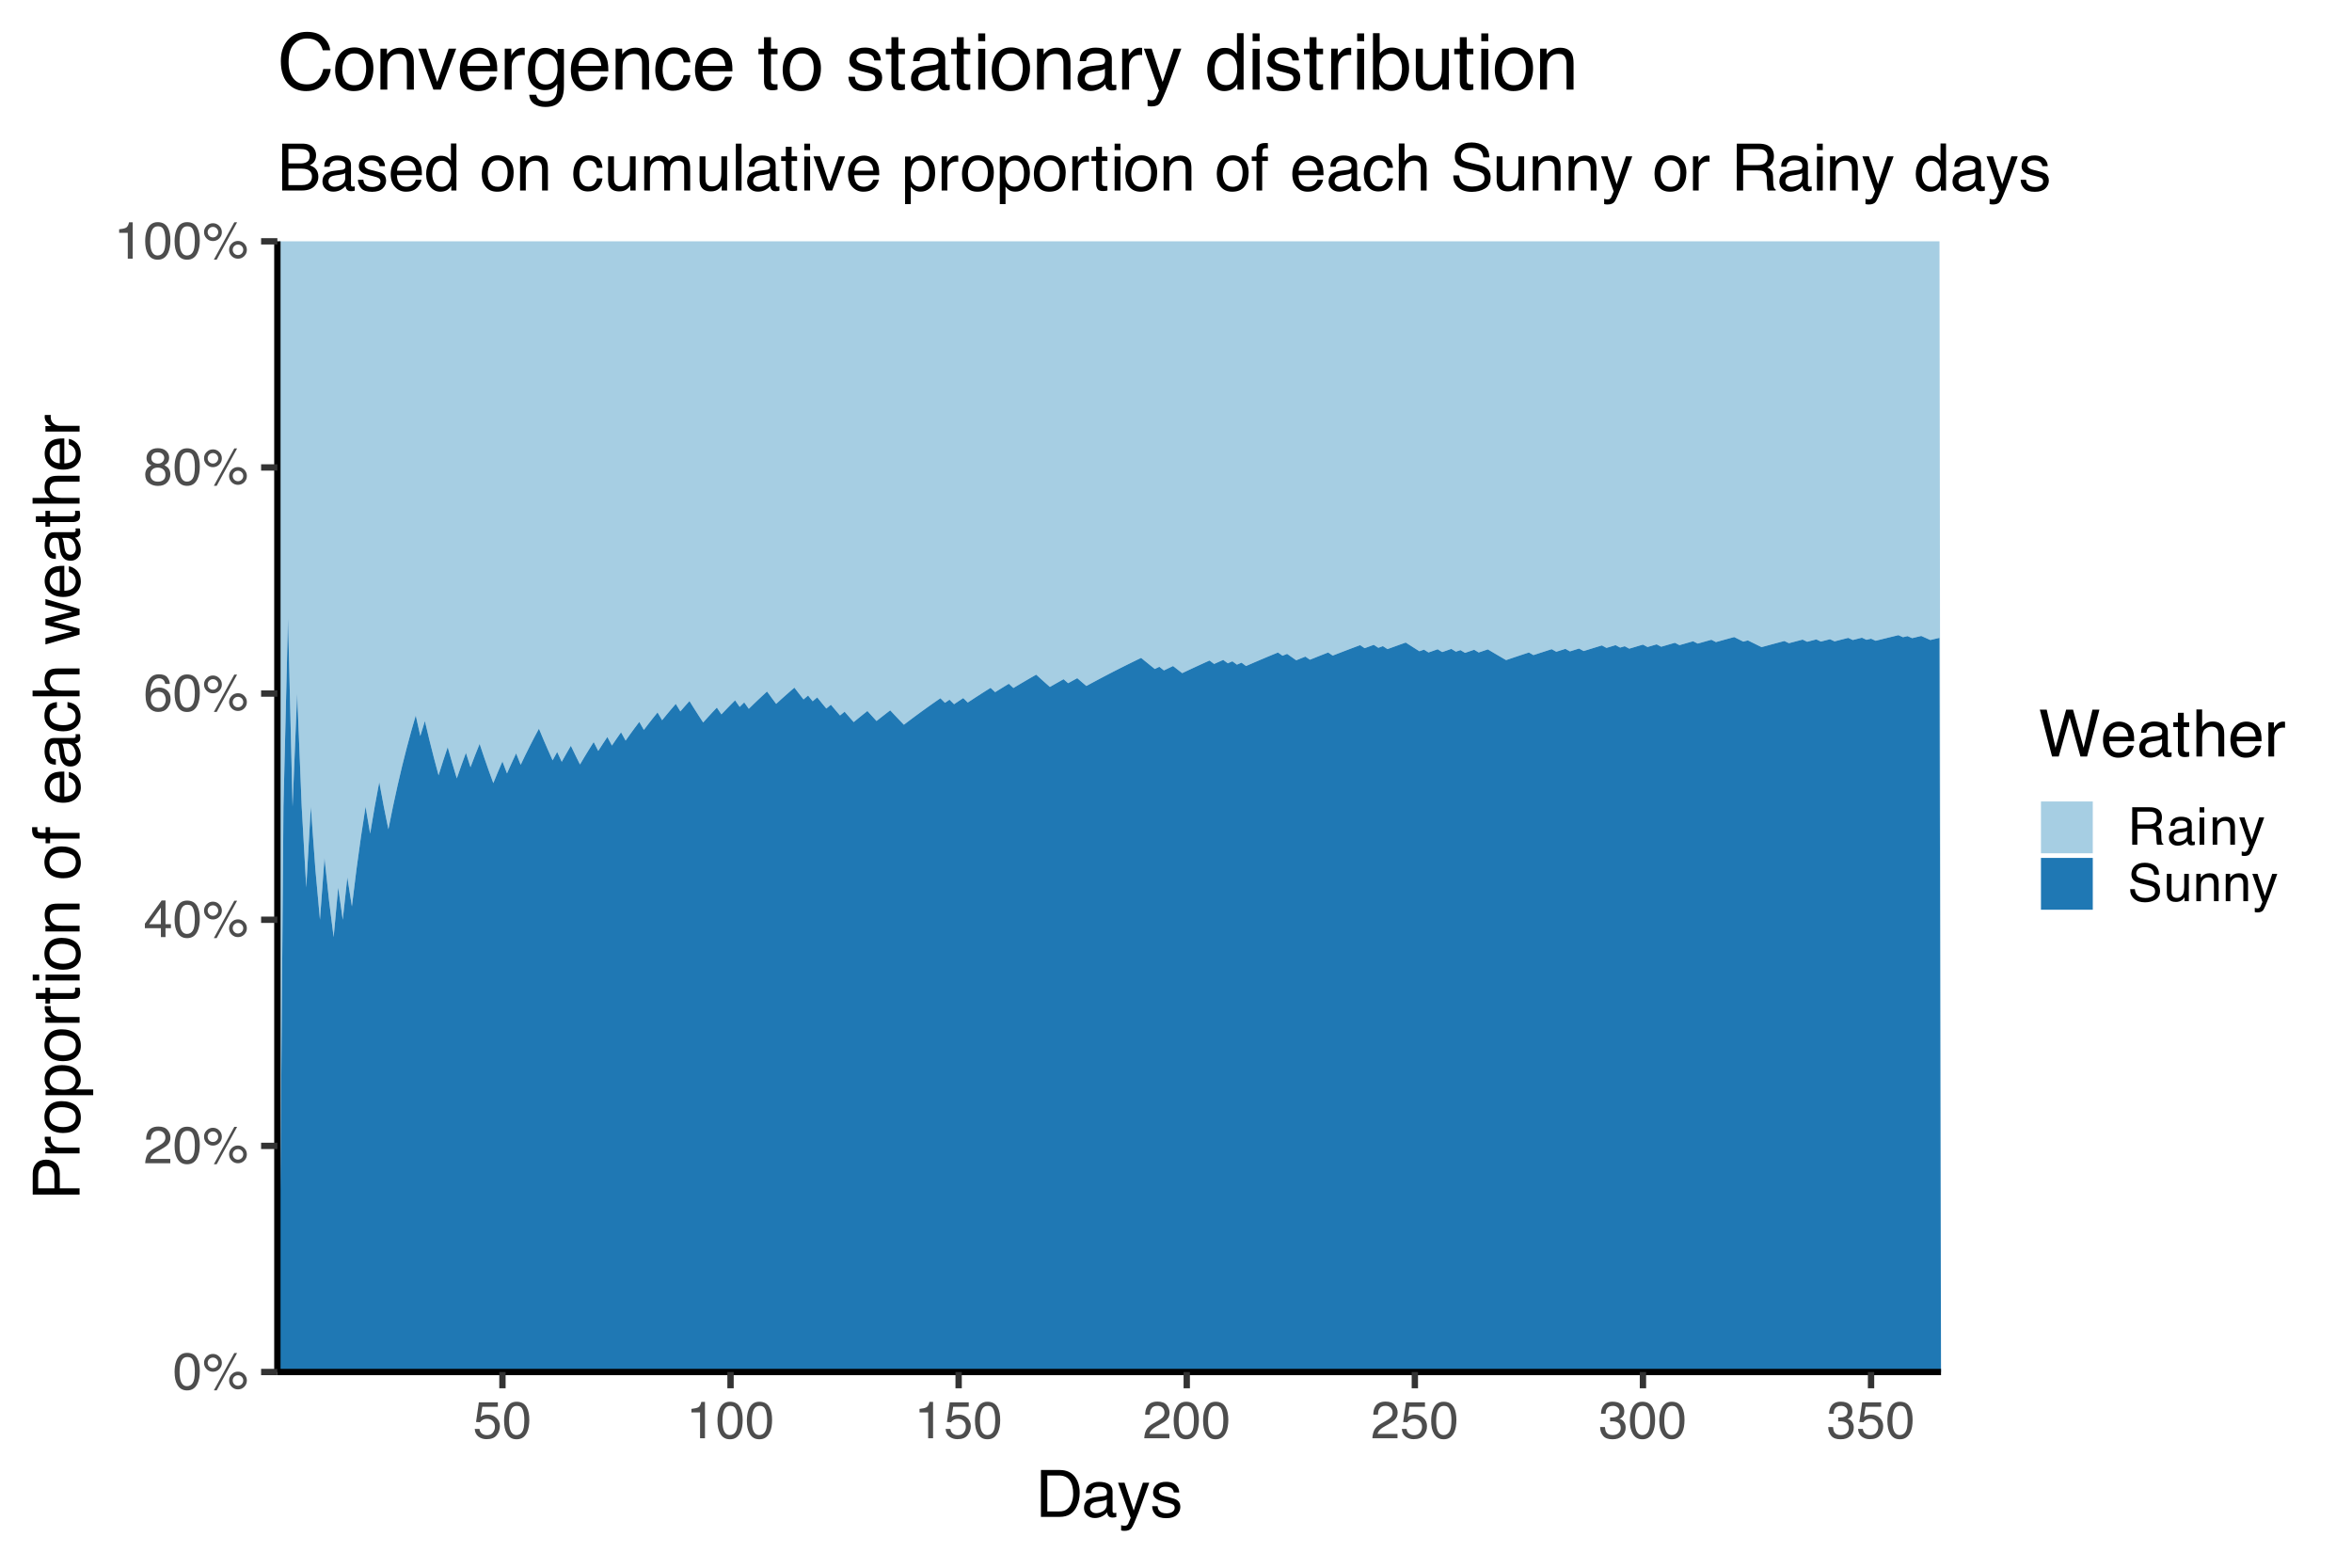 <?xml version="1.0" encoding="UTF-8"?>
<svg xmlns="http://www.w3.org/2000/svg" xmlns:xlink="http://www.w3.org/1999/xlink" width="720" height="480" viewBox="0 0 720 480">
<defs>
<g>
<g id="glyph-0-0">
<path d="M 0.516 0 L 0.516 -11.484 L 9.625 -11.484 L 9.625 0 Z M 8.188 -1.438 L 8.188 -10.047 L 1.953 -10.047 L 1.953 -1.438 Z M 8.188 -1.438 "/>
</g>
<g id="glyph-0-1">
<path d="M 4.328 -11.188 C 5.773 -11.188 6.82 -10.594 7.469 -9.406 C 7.969 -8.477 8.219 -7.211 8.219 -5.609 C 8.219 -4.086 7.992 -2.832 7.547 -1.844 C 6.891 -0.406 5.816 0.312 4.328 0.312 C 2.984 0.312 1.984 -0.273 1.328 -1.453 C 0.773 -2.422 0.5 -3.727 0.5 -5.375 C 0.5 -6.645 0.664 -7.734 1 -8.641 C 1.613 -10.336 2.723 -11.188 4.328 -11.188 Z M 4.312 -0.984 C 5.039 -0.984 5.617 -1.305 6.047 -1.953 C 6.484 -2.598 6.703 -3.801 6.703 -5.562 C 6.703 -6.832 6.547 -7.875 6.234 -8.688 C 5.922 -9.508 5.316 -9.922 4.422 -9.922 C 3.586 -9.922 2.977 -9.531 2.594 -8.75 C 2.219 -7.977 2.031 -6.832 2.031 -5.312 C 2.031 -4.176 2.148 -3.258 2.391 -2.562 C 2.766 -1.508 3.406 -0.984 4.312 -0.984 Z M 4.312 -0.984 "/>
</g>
<g id="glyph-0-2">
<path d="M 10.906 -5.438 C 11.656 -5.438 12.297 -5.172 12.828 -4.641 C 13.359 -4.109 13.625 -3.469 13.625 -2.719 C 13.625 -1.969 13.359 -1.328 12.828 -0.797 C 12.297 -0.266 11.656 0 10.906 0 C 10.156 0 9.516 -0.266 8.984 -0.797 C 8.453 -1.328 8.188 -1.969 8.188 -2.719 C 8.188 -3.469 8.453 -4.109 8.984 -4.641 C 9.516 -5.172 10.156 -5.438 10.906 -5.438 Z M 9.781 -11.141 L 10.641 -11.141 L 4.391 0.297 L 3.516 0.297 Z M 3.234 -6.516 C 3.68 -6.516 4.062 -6.672 4.375 -6.984 C 4.695 -7.305 4.859 -7.688 4.859 -8.125 C 4.859 -8.57 4.695 -8.953 4.375 -9.266 C 4.062 -9.578 3.68 -9.734 3.234 -9.734 C 2.797 -9.734 2.414 -9.578 2.094 -9.266 C 1.781 -8.953 1.625 -8.57 1.625 -8.125 C 1.625 -7.688 1.781 -7.305 2.094 -6.984 C 2.414 -6.672 2.797 -6.516 3.234 -6.516 Z M 3.234 -10.859 C 3.992 -10.859 4.641 -10.586 5.172 -10.047 C 5.703 -9.516 5.969 -8.875 5.969 -8.125 C 5.969 -7.375 5.703 -6.734 5.172 -6.203 C 4.641 -5.672 3.992 -5.406 3.234 -5.406 C 2.484 -5.406 1.844 -5.672 1.312 -6.203 C 0.781 -6.734 0.516 -7.375 0.516 -8.125 C 0.516 -8.875 0.781 -9.516 1.312 -10.047 C 1.844 -10.586 2.484 -10.859 3.234 -10.859 Z M 10.906 -1.109 C 11.352 -1.109 11.734 -1.266 12.047 -1.578 C 12.359 -1.898 12.516 -2.281 12.516 -2.719 C 12.516 -3.164 12.359 -3.547 12.047 -3.859 C 11.734 -4.172 11.352 -4.328 10.906 -4.328 C 10.457 -4.328 10.078 -4.172 9.766 -3.859 C 9.453 -3.547 9.297 -3.164 9.297 -2.719 C 9.297 -2.281 9.453 -1.898 9.766 -1.578 C 10.078 -1.266 10.457 -1.109 10.906 -1.109 Z M 10.906 -1.109 "/>
</g>
<g id="glyph-0-3">
<path d="M 0.5 0 C 0.551 -0.969 0.75 -1.805 1.094 -2.516 C 1.445 -3.234 2.125 -3.883 3.125 -4.469 L 4.625 -5.328 C 5.301 -5.723 5.773 -6.055 6.047 -6.328 C 6.473 -6.766 6.688 -7.258 6.688 -7.812 C 6.688 -8.469 6.488 -8.984 6.094 -9.359 C 5.707 -9.742 5.188 -9.938 4.531 -9.938 C 3.57 -9.938 2.906 -9.57 2.531 -8.844 C 2.332 -8.457 2.223 -7.914 2.203 -7.219 L 0.781 -7.219 C 0.789 -8.195 0.969 -8.992 1.312 -9.609 C 1.926 -10.691 3.004 -11.234 4.547 -11.234 C 5.828 -11.234 6.758 -10.883 7.344 -10.188 C 7.938 -9.5 8.234 -8.727 8.234 -7.875 C 8.234 -6.977 7.922 -6.211 7.297 -5.578 C 6.93 -5.211 6.273 -4.766 5.328 -4.234 L 4.266 -3.641 C 3.754 -3.359 3.352 -3.094 3.062 -2.844 C 2.539 -2.383 2.211 -1.879 2.078 -1.328 L 8.188 -1.328 L 8.188 0 Z M 0.5 0 "/>
</g>
<g id="glyph-0-4">
<path d="M 5.297 -3.969 L 5.297 -9.031 L 1.703 -3.969 Z M 5.312 0 L 5.312 -2.734 L 0.406 -2.734 L 0.406 -4.109 L 5.531 -11.219 L 6.719 -11.219 L 6.719 -3.969 L 8.375 -3.969 L 8.375 -2.734 L 6.719 -2.734 L 6.719 0 Z M 5.312 0 "/>
</g>
<g id="glyph-0-5">
<path d="M 4.688 -11.234 C 5.938 -11.234 6.805 -10.91 7.297 -10.266 C 7.785 -9.617 8.031 -8.953 8.031 -8.266 L 6.641 -8.266 C 6.555 -8.703 6.426 -9.047 6.25 -9.297 C 5.906 -9.766 5.391 -10 4.703 -10 C 3.922 -10 3.297 -9.633 2.828 -8.906 C 2.367 -8.188 2.113 -7.148 2.062 -5.797 C 2.383 -6.266 2.789 -6.617 3.281 -6.859 C 3.727 -7.066 4.227 -7.172 4.781 -7.172 C 5.719 -7.172 6.535 -6.867 7.234 -6.266 C 7.93 -5.672 8.281 -4.781 8.281 -3.594 C 8.281 -2.57 7.945 -1.664 7.281 -0.875 C 6.625 -0.094 5.68 0.297 4.453 0.297 C 3.41 0.297 2.508 -0.098 1.75 -0.891 C 0.988 -1.691 0.609 -3.035 0.609 -4.922 C 0.609 -6.305 0.773 -7.484 1.109 -8.453 C 1.766 -10.305 2.957 -11.234 4.688 -11.234 Z M 4.578 -0.969 C 5.316 -0.969 5.867 -1.211 6.234 -1.703 C 6.609 -2.203 6.797 -2.789 6.797 -3.469 C 6.797 -4.039 6.629 -4.586 6.297 -5.109 C 5.973 -5.629 5.379 -5.891 4.516 -5.891 C 3.91 -5.891 3.379 -5.688 2.922 -5.281 C 2.461 -4.883 2.234 -4.281 2.234 -3.469 C 2.234 -2.758 2.441 -2.164 2.859 -1.688 C 3.273 -1.207 3.848 -0.969 4.578 -0.969 Z M 4.578 -0.969 "/>
</g>
<g id="glyph-0-6">
<path d="M 4.359 -6.5 C 4.973 -6.5 5.453 -6.672 5.797 -7.016 C 6.148 -7.367 6.328 -7.785 6.328 -8.266 C 6.328 -8.68 6.16 -9.062 5.828 -9.406 C 5.492 -9.758 4.988 -9.938 4.312 -9.938 C 3.633 -9.938 3.145 -9.758 2.844 -9.406 C 2.539 -9.062 2.391 -8.656 2.391 -8.188 C 2.391 -7.656 2.582 -7.238 2.969 -6.938 C 3.363 -6.645 3.828 -6.5 4.359 -6.5 Z M 4.438 -0.969 C 5.094 -0.969 5.633 -1.141 6.062 -1.484 C 6.488 -1.836 6.703 -2.363 6.703 -3.062 C 6.703 -3.789 6.477 -4.344 6.031 -4.719 C 5.594 -5.094 5.031 -5.281 4.344 -5.281 C 3.664 -5.281 3.113 -5.086 2.688 -4.703 C 2.27 -4.316 2.062 -3.785 2.062 -3.109 C 2.062 -2.523 2.254 -2.02 2.641 -1.594 C 3.023 -1.176 3.625 -0.969 4.438 -0.969 Z M 2.438 -5.969 C 2.051 -6.133 1.75 -6.328 1.531 -6.547 C 1.113 -6.961 0.906 -7.504 0.906 -8.172 C 0.906 -9.004 1.207 -9.719 1.812 -10.312 C 2.414 -10.914 3.273 -11.219 4.391 -11.219 C 5.461 -11.219 6.301 -10.938 6.906 -10.375 C 7.52 -9.812 7.828 -9.148 7.828 -8.391 C 7.828 -7.691 7.648 -7.129 7.297 -6.703 C 7.098 -6.453 6.789 -6.211 6.375 -5.984 C 6.832 -5.766 7.195 -5.52 7.469 -5.25 C 7.957 -4.727 8.203 -4.051 8.203 -3.219 C 8.203 -2.227 7.867 -1.391 7.203 -0.703 C 6.547 -0.016 5.613 0.328 4.406 0.328 C 3.32 0.328 2.398 0.031 1.641 -0.562 C 0.891 -1.156 0.516 -2.016 0.516 -3.141 C 0.516 -3.805 0.676 -4.379 1 -4.859 C 1.32 -5.336 1.801 -5.707 2.438 -5.969 Z M 2.438 -5.969 "/>
</g>
<g id="glyph-0-7">
<path d="M 1.531 -7.922 L 1.531 -9 C 2.551 -9.102 3.258 -9.27 3.656 -9.5 C 4.062 -9.727 4.363 -10.273 4.562 -11.141 L 5.672 -11.141 L 5.672 0 L 4.172 0 L 4.172 -7.922 Z M 1.531 -7.922 "/>
</g>
<g id="glyph-0-8">
<path d="M 1.984 -2.859 C 2.078 -2.055 2.445 -1.5 3.094 -1.188 C 3.426 -1.031 3.812 -0.953 4.25 -0.953 C 5.082 -0.953 5.695 -1.219 6.094 -1.75 C 6.5 -2.281 6.703 -2.867 6.703 -3.516 C 6.703 -4.297 6.461 -4.898 5.984 -5.328 C 5.516 -5.754 4.945 -5.969 4.281 -5.969 C 3.789 -5.969 3.375 -5.875 3.031 -5.688 C 2.688 -5.5 2.391 -5.238 2.141 -4.906 L 0.922 -4.984 L 1.781 -11 L 7.594 -11 L 7.594 -9.641 L 2.828 -9.641 L 2.359 -6.531 C 2.617 -6.727 2.863 -6.879 3.094 -6.984 C 3.508 -7.148 3.992 -7.234 4.547 -7.234 C 5.566 -7.234 6.43 -6.898 7.141 -6.234 C 7.859 -5.578 8.219 -4.742 8.219 -3.734 C 8.219 -2.672 7.891 -1.734 7.234 -0.922 C 6.586 -0.117 5.547 0.281 4.109 0.281 C 3.203 0.281 2.395 0.023 1.688 -0.484 C 0.988 -1.004 0.598 -1.797 0.516 -2.859 Z M 1.984 -2.859 "/>
</g>
<g id="glyph-0-9">
<path d="M 4.156 0.312 C 2.832 0.312 1.875 -0.051 1.281 -0.781 C 0.688 -1.508 0.391 -2.395 0.391 -3.438 L 1.859 -3.438 C 1.922 -2.719 2.055 -2.191 2.266 -1.859 C 2.629 -1.273 3.285 -0.984 4.234 -0.984 C 4.973 -0.984 5.566 -1.18 6.016 -1.578 C 6.461 -1.973 6.688 -2.484 6.688 -3.109 C 6.688 -3.879 6.453 -4.414 5.984 -4.719 C 5.516 -5.031 4.859 -5.188 4.016 -5.188 C 3.922 -5.188 3.828 -5.18 3.734 -5.172 C 3.641 -5.172 3.539 -5.172 3.438 -5.172 L 3.438 -6.406 C 3.582 -6.395 3.703 -6.383 3.797 -6.375 C 3.898 -6.375 4.008 -6.375 4.125 -6.375 C 4.656 -6.375 5.086 -6.457 5.422 -6.625 C 6.016 -6.914 6.312 -7.438 6.312 -8.188 C 6.312 -8.738 6.113 -9.164 5.719 -9.469 C 5.32 -9.77 4.863 -9.922 4.344 -9.922 C 3.406 -9.922 2.754 -9.609 2.391 -8.984 C 2.191 -8.641 2.082 -8.148 2.062 -7.516 L 0.672 -7.516 C 0.672 -8.348 0.836 -9.055 1.172 -9.641 C 1.742 -10.68 2.75 -11.203 4.188 -11.203 C 5.332 -11.203 6.219 -10.945 6.844 -10.438 C 7.469 -9.938 7.781 -9.203 7.781 -8.234 C 7.781 -7.547 7.594 -6.988 7.219 -6.562 C 6.988 -6.301 6.691 -6.094 6.328 -5.938 C 6.922 -5.781 7.379 -5.469 7.703 -5 C 8.035 -4.539 8.203 -3.977 8.203 -3.312 C 8.203 -2.25 7.848 -1.379 7.141 -0.703 C 6.441 -0.023 5.445 0.312 4.156 0.312 Z M 4.156 0.312 "/>
</g>
<g id="glyph-0-10">
<path d="M 6.562 -6.219 C 7.289 -6.219 7.863 -6.363 8.281 -6.656 C 8.707 -6.945 8.922 -7.473 8.922 -8.234 C 8.922 -9.055 8.625 -9.613 8.031 -9.906 C 7.719 -10.062 7.297 -10.141 6.766 -10.141 L 2.969 -10.141 L 2.969 -6.219 Z M 1.406 -11.484 L 6.719 -11.484 C 7.594 -11.484 8.316 -11.352 8.891 -11.094 C 9.961 -10.602 10.5 -9.703 10.5 -8.391 C 10.5 -7.703 10.359 -7.141 10.078 -6.703 C 9.797 -6.266 9.398 -5.91 8.891 -5.641 C 9.336 -5.461 9.672 -5.223 9.891 -4.922 C 10.117 -4.629 10.25 -4.148 10.281 -3.484 L 10.328 -1.938 C 10.348 -1.5 10.383 -1.176 10.438 -0.969 C 10.531 -0.602 10.695 -0.367 10.938 -0.266 L 10.938 0 L 9.031 0 C 8.977 -0.102 8.938 -0.234 8.906 -0.391 C 8.875 -0.547 8.848 -0.848 8.828 -1.297 L 8.734 -3.203 C 8.703 -3.953 8.426 -4.457 7.906 -4.719 C 7.602 -4.852 7.133 -4.922 6.5 -4.922 L 2.969 -4.922 L 2.969 0 L 1.406 0 Z M 1.406 -11.484 "/>
</g>
<g id="glyph-0-11">
<path d="M 2.109 -2.234 C 2.109 -1.828 2.254 -1.504 2.547 -1.266 C 2.848 -1.035 3.203 -0.922 3.609 -0.922 C 4.109 -0.922 4.586 -1.035 5.047 -1.266 C 5.828 -1.641 6.219 -2.258 6.219 -3.125 L 6.219 -4.266 C 6.051 -4.148 5.832 -4.055 5.562 -3.984 C 5.289 -3.91 5.023 -3.859 4.766 -3.828 L 3.906 -3.719 C 3.395 -3.656 3.016 -3.551 2.766 -3.406 C 2.328 -3.156 2.109 -2.766 2.109 -2.234 Z M 5.516 -5.078 C 5.836 -5.117 6.055 -5.254 6.172 -5.484 C 6.234 -5.609 6.266 -5.785 6.266 -6.016 C 6.266 -6.492 6.094 -6.844 5.75 -7.062 C 5.406 -7.281 4.914 -7.391 4.281 -7.391 C 3.551 -7.391 3.031 -7.191 2.719 -6.797 C 2.551 -6.578 2.441 -6.25 2.391 -5.812 L 1.078 -5.812 C 1.098 -6.844 1.43 -7.562 2.078 -7.969 C 2.723 -8.375 3.469 -8.578 4.312 -8.578 C 5.301 -8.578 6.102 -8.391 6.719 -8.016 C 7.32 -7.641 7.625 -7.055 7.625 -6.266 L 7.625 -1.438 C 7.625 -1.289 7.656 -1.172 7.719 -1.078 C 7.781 -0.992 7.906 -0.953 8.094 -0.953 C 8.156 -0.953 8.223 -0.957 8.297 -0.969 C 8.379 -0.977 8.469 -0.988 8.562 -1 L 8.562 0.047 C 8.344 0.109 8.176 0.145 8.062 0.156 C 7.945 0.176 7.789 0.188 7.594 0.188 C 7.102 0.188 6.75 0.008 6.531 -0.344 C 6.414 -0.52 6.336 -0.773 6.297 -1.109 C 6.004 -0.734 5.586 -0.406 5.047 -0.125 C 4.516 0.145 3.926 0.281 3.281 0.281 C 2.508 0.281 1.875 0.047 1.375 -0.422 C 0.883 -0.898 0.641 -1.492 0.641 -2.203 C 0.641 -2.973 0.879 -3.57 1.359 -4 C 1.848 -4.426 2.488 -4.691 3.281 -4.797 Z M 4.359 -8.578 Z M 4.359 -8.578 "/>
</g>
<g id="glyph-0-12">
<path d="M 1.031 -8.328 L 2.469 -8.328 L 2.469 0 L 1.031 0 Z M 1.031 -11.484 L 2.469 -11.484 L 2.469 -9.891 L 1.031 -9.891 Z M 1.031 -11.484 "/>
</g>
<g id="glyph-0-13">
<path d="M 1.031 -8.375 L 2.375 -8.375 L 2.375 -7.188 C 2.77 -7.676 3.188 -8.023 3.625 -8.234 C 4.07 -8.453 4.566 -8.562 5.109 -8.562 C 6.297 -8.562 7.098 -8.145 7.516 -7.312 C 7.742 -6.863 7.859 -6.219 7.859 -5.375 L 7.859 0 L 6.422 0 L 6.422 -5.281 C 6.422 -5.789 6.348 -6.203 6.203 -6.516 C 5.953 -7.035 5.5 -7.297 4.844 -7.297 C 4.508 -7.297 4.234 -7.258 4.016 -7.188 C 3.629 -7.07 3.289 -6.844 3 -6.5 C 2.77 -6.227 2.617 -5.941 2.547 -5.641 C 2.473 -5.348 2.438 -4.93 2.438 -4.391 L 2.438 0 L 1.031 0 Z M 4.344 -8.578 Z M 4.344 -8.578 "/>
</g>
<g id="glyph-0-14">
<path d="M 6.266 -8.375 L 7.812 -8.375 C 7.613 -7.832 7.176 -6.609 6.5 -4.703 C 5.988 -3.266 5.562 -2.094 5.219 -1.188 C 4.406 0.957 3.832 2.266 3.5 2.734 C 3.164 3.203 2.594 3.438 1.781 3.438 C 1.582 3.438 1.426 3.426 1.312 3.406 C 1.207 3.395 1.078 3.367 0.922 3.328 L 0.922 2.047 C 1.172 2.109 1.348 2.145 1.453 2.156 C 1.566 2.176 1.664 2.188 1.75 2.188 C 2.008 2.188 2.195 2.145 2.312 2.062 C 2.438 1.977 2.539 1.875 2.625 1.75 C 2.656 1.707 2.75 1.492 2.906 1.109 C 3.07 0.723 3.191 0.438 3.266 0.25 L 0.172 -8.375 L 1.766 -8.375 L 4 -1.562 Z M 4 -8.578 Z M 4 -8.578 "/>
</g>
<g id="glyph-0-15">
<path d="M 2.234 -3.703 C 2.273 -3.055 2.43 -2.531 2.703 -2.125 C 3.211 -1.363 4.117 -0.984 5.422 -0.984 C 6.004 -0.984 6.535 -1.066 7.016 -1.234 C 7.941 -1.555 8.406 -2.133 8.406 -2.969 C 8.406 -3.594 8.211 -4.035 7.828 -4.297 C 7.43 -4.555 6.812 -4.785 5.969 -4.984 L 4.406 -5.328 C 3.395 -5.555 2.676 -5.812 2.25 -6.094 C 1.52 -6.57 1.156 -7.285 1.156 -8.234 C 1.156 -9.266 1.508 -10.109 2.219 -10.766 C 2.938 -11.43 3.953 -11.766 5.266 -11.766 C 6.461 -11.766 7.484 -11.473 8.328 -10.891 C 9.172 -10.316 9.594 -9.391 9.594 -8.109 L 8.125 -8.109 C 8.051 -8.723 7.883 -9.195 7.625 -9.531 C 7.156 -10.125 6.352 -10.422 5.219 -10.422 C 4.301 -10.422 3.641 -10.227 3.234 -9.844 C 2.836 -9.457 2.641 -9.008 2.641 -8.5 C 2.641 -7.938 2.875 -7.523 3.344 -7.266 C 3.645 -7.098 4.336 -6.891 5.422 -6.641 L 7.031 -6.281 C 7.812 -6.102 8.41 -5.859 8.828 -5.547 C 9.555 -5.016 9.922 -4.238 9.922 -3.219 C 9.922 -1.945 9.457 -1.035 8.531 -0.484 C 7.613 0.066 6.539 0.344 5.312 0.344 C 3.883 0.344 2.77 -0.023 1.969 -0.766 C 1.156 -1.484 0.758 -2.461 0.781 -3.703 Z M 5.375 -11.797 Z M 5.375 -11.797 "/>
</g>
<g id="glyph-0-16">
<path d="M 2.438 -8.375 L 2.438 -2.812 C 2.438 -2.383 2.504 -2.035 2.641 -1.766 C 2.891 -1.266 3.359 -1.016 4.047 -1.016 C 5.023 -1.016 5.691 -1.453 6.047 -2.328 C 6.234 -2.797 6.328 -3.441 6.328 -4.266 L 6.328 -8.375 L 7.734 -8.375 L 7.734 0 L 6.406 0 L 6.422 -1.234 C 6.242 -0.922 6.02 -0.656 5.75 -0.438 C 5.207 0.008 4.555 0.234 3.797 0.234 C 2.598 0.234 1.785 -0.164 1.359 -0.969 C 1.117 -1.395 1 -1.969 1 -2.688 L 1 -8.375 Z M 4.375 -8.578 Z M 4.375 -8.578 "/>
</g>
<g id="glyph-1-0">
<path d="M 0.641 0 L 0.641 -14.344 L 12.031 -14.344 L 12.031 0 Z M 10.234 -1.797 L 10.234 -12.547 L 2.438 -12.547 L 2.438 -1.797 Z M 10.234 -1.797 "/>
</g>
<g id="glyph-1-1">
<path d="M 7.031 -1.656 C 7.688 -1.656 8.227 -1.723 8.656 -1.859 C 9.406 -2.117 10.023 -2.609 10.516 -3.328 C 10.891 -3.91 11.164 -4.656 11.344 -5.562 C 11.438 -6.102 11.484 -6.602 11.484 -7.062 C 11.484 -8.844 11.129 -10.223 10.422 -11.203 C 9.711 -12.18 8.578 -12.672 7.016 -12.672 L 3.562 -12.672 L 3.562 -1.656 Z M 1.609 -14.344 L 7.422 -14.344 C 9.391 -14.344 10.922 -13.645 12.016 -12.25 C 12.984 -10.988 13.469 -9.367 13.469 -7.391 C 13.469 -5.867 13.18 -4.492 12.609 -3.266 C 11.598 -1.086 9.863 0 7.406 0 L 1.609 0 Z M 1.609 -14.344 "/>
</g>
<g id="glyph-1-2">
<path d="M 2.641 -2.781 C 2.641 -2.27 2.82 -1.867 3.188 -1.578 C 3.562 -1.285 4.004 -1.141 4.516 -1.141 C 5.129 -1.141 5.727 -1.285 6.312 -1.578 C 7.289 -2.047 7.781 -2.82 7.781 -3.906 L 7.781 -5.328 C 7.562 -5.191 7.281 -5.078 6.938 -4.984 C 6.602 -4.891 6.273 -4.82 5.953 -4.781 L 4.891 -4.656 C 4.242 -4.562 3.766 -4.426 3.453 -4.25 C 2.91 -3.945 2.641 -3.457 2.641 -2.781 Z M 6.891 -6.344 C 7.297 -6.395 7.566 -6.562 7.703 -6.844 C 7.785 -7 7.828 -7.223 7.828 -7.516 C 7.828 -8.117 7.613 -8.555 7.188 -8.828 C 6.758 -9.098 6.148 -9.234 5.359 -9.234 C 4.43 -9.234 3.781 -8.984 3.406 -8.484 C 3.188 -8.211 3.047 -7.805 2.984 -7.266 L 1.344 -7.266 C 1.375 -8.555 1.789 -9.453 2.594 -9.953 C 3.395 -10.461 4.328 -10.719 5.391 -10.719 C 6.617 -10.719 7.617 -10.484 8.391 -10.016 C 9.148 -9.547 9.531 -8.816 9.531 -7.828 L 9.531 -1.797 C 9.531 -1.617 9.566 -1.473 9.641 -1.359 C 9.711 -1.242 9.875 -1.188 10.125 -1.188 C 10.195 -1.188 10.281 -1.191 10.375 -1.203 C 10.477 -1.211 10.582 -1.227 10.688 -1.25 L 10.688 0.047 C 10.414 0.129 10.207 0.176 10.062 0.188 C 9.926 0.207 9.734 0.219 9.484 0.219 C 8.879 0.219 8.441 0.004 8.172 -0.422 C 8.023 -0.648 7.922 -0.973 7.859 -1.391 C 7.504 -0.922 6.988 -0.508 6.312 -0.156 C 5.645 0.188 4.91 0.359 4.109 0.359 C 3.129 0.359 2.332 0.062 1.719 -0.531 C 1.102 -1.125 0.797 -1.863 0.797 -2.75 C 0.797 -3.719 1.098 -4.469 1.703 -5 C 2.316 -5.531 3.113 -5.859 4.094 -5.984 Z M 5.438 -10.719 Z M 5.438 -10.719 "/>
</g>
<g id="glyph-1-3">
<path d="M 7.828 -10.453 L 9.766 -10.453 C 9.516 -9.785 8.961 -8.258 8.109 -5.875 C 7.473 -4.07 6.941 -2.602 6.516 -1.469 C 5.492 1.195 4.773 2.82 4.359 3.406 C 3.941 3.988 3.227 4.281 2.219 4.281 C 1.969 4.281 1.773 4.27 1.641 4.25 C 1.516 4.238 1.352 4.207 1.156 4.156 L 1.156 2.547 C 1.457 2.629 1.676 2.68 1.812 2.703 C 1.945 2.723 2.066 2.734 2.172 2.734 C 2.504 2.734 2.742 2.676 2.891 2.562 C 3.047 2.457 3.176 2.328 3.281 2.172 C 3.312 2.117 3.426 1.852 3.625 1.375 C 3.832 0.895 3.984 0.535 4.078 0.297 L 0.203 -10.453 L 2.203 -10.453 L 5 -1.938 Z M 4.984 -10.719 Z M 4.984 -10.719 "/>
</g>
<g id="glyph-1-4">
<path d="M 2.328 -3.281 C 2.379 -2.695 2.531 -2.25 2.781 -1.938 C 3.219 -1.363 3.984 -1.078 5.078 -1.078 C 5.734 -1.078 6.305 -1.219 6.797 -1.5 C 7.297 -1.789 7.547 -2.234 7.547 -2.828 C 7.547 -3.273 7.344 -3.613 6.938 -3.844 C 6.688 -3.988 6.188 -4.156 5.438 -4.344 L 4.047 -4.703 C 3.148 -4.922 2.492 -5.164 2.078 -5.438 C 1.316 -5.914 0.938 -6.57 0.938 -7.406 C 0.938 -8.395 1.289 -9.195 2 -9.812 C 2.719 -10.426 3.68 -10.734 4.891 -10.734 C 6.461 -10.734 7.598 -10.27 8.297 -9.344 C 8.734 -8.758 8.941 -8.129 8.922 -7.453 L 7.266 -7.453 C 7.234 -7.848 7.094 -8.207 6.844 -8.531 C 6.438 -9 5.738 -9.234 4.75 -9.234 C 4.082 -9.234 3.578 -9.102 3.234 -8.844 C 2.891 -8.594 2.719 -8.258 2.719 -7.844 C 2.719 -7.383 2.945 -7.02 3.406 -6.75 C 3.664 -6.582 4.047 -6.438 4.547 -6.312 L 5.719 -6.031 C 6.977 -5.727 7.82 -5.43 8.25 -5.141 C 8.938 -4.691 9.281 -3.988 9.281 -3.031 C 9.281 -2.094 8.926 -1.285 8.219 -0.609 C 7.508 0.066 6.43 0.406 4.984 0.406 C 3.43 0.406 2.332 0.051 1.688 -0.656 C 1.039 -1.363 0.691 -2.238 0.641 -3.281 Z M 4.938 -10.719 Z M 4.938 -10.719 "/>
</g>
<g id="glyph-1-5">
<path d="M 2.469 -14.344 L 5.172 -2.672 L 8.422 -14.344 L 10.531 -14.344 L 13.766 -2.672 L 16.469 -14.344 L 18.609 -14.344 L 14.828 0 L 12.797 0 L 9.484 -11.891 L 6.156 0 L 4.109 0 L 0.359 -14.344 Z M 2.469 -14.344 "/>
</g>
<g id="glyph-1-6">
<path d="M 5.641 -10.688 C 6.391 -10.688 7.109 -10.516 7.797 -10.172 C 8.492 -9.828 9.023 -9.375 9.391 -8.812 C 9.742 -8.289 9.977 -7.676 10.094 -6.969 C 10.195 -6.488 10.25 -5.723 10.25 -4.672 L 2.594 -4.672 C 2.625 -3.609 2.875 -2.754 3.344 -2.109 C 3.812 -1.473 4.535 -1.156 5.516 -1.156 C 6.43 -1.156 7.164 -1.457 7.719 -2.062 C 8.031 -2.414 8.25 -2.82 8.375 -3.281 L 10.109 -3.281 C 10.066 -2.895 9.914 -2.469 9.656 -2 C 9.395 -1.531 9.109 -1.145 8.797 -0.844 C 8.254 -0.32 7.594 0.031 6.812 0.219 C 6.383 0.32 5.906 0.375 5.375 0.375 C 4.07 0.375 2.969 -0.098 2.062 -1.047 C 1.156 -1.992 0.703 -3.32 0.703 -5.031 C 0.703 -6.707 1.156 -8.066 2.062 -9.109 C 2.977 -10.16 4.172 -10.688 5.641 -10.688 Z M 8.453 -6.062 C 8.379 -6.82 8.211 -7.43 7.953 -7.891 C 7.473 -8.734 6.664 -9.156 5.531 -9.156 C 4.727 -9.156 4.051 -8.863 3.5 -8.281 C 2.957 -7.695 2.672 -6.957 2.641 -6.062 Z M 5.484 -10.719 Z M 5.484 -10.719 "/>
</g>
<g id="glyph-1-7">
<path d="M 1.641 -13.375 L 3.422 -13.375 L 3.422 -10.453 L 5.094 -10.453 L 5.094 -9.031 L 3.422 -9.031 L 3.422 -2.203 C 3.422 -1.836 3.547 -1.594 3.797 -1.469 C 3.93 -1.395 4.156 -1.359 4.469 -1.359 C 4.551 -1.359 4.641 -1.359 4.734 -1.359 C 4.836 -1.367 4.957 -1.379 5.094 -1.391 L 5.094 0 C 4.883 0.062 4.672 0.102 4.453 0.125 C 4.234 0.156 4 0.172 3.75 0.172 C 2.926 0.172 2.367 -0.035 2.078 -0.453 C 1.785 -0.879 1.641 -1.426 1.641 -2.094 L 1.641 -9.031 L 0.219 -9.031 L 0.219 -10.453 L 1.641 -10.453 Z M 1.641 -13.375 "/>
</g>
<g id="glyph-1-8">
<path d="M 1.297 -14.391 L 3.047 -14.391 L 3.047 -9.047 C 3.461 -9.566 3.836 -9.938 4.172 -10.156 C 4.734 -10.531 5.441 -10.719 6.297 -10.719 C 7.805 -10.719 8.832 -10.188 9.375 -9.125 C 9.664 -8.539 9.812 -7.734 9.812 -6.703 L 9.812 0 L 8.016 0 L 8.016 -6.594 C 8.016 -7.363 7.914 -7.926 7.719 -8.281 C 7.395 -8.852 6.797 -9.141 5.922 -9.141 C 5.191 -9.141 4.531 -8.891 3.938 -8.391 C 3.344 -7.891 3.047 -6.941 3.047 -5.547 L 3.047 0 L 1.297 0 Z M 1.297 -14.391 "/>
</g>
<g id="glyph-1-9">
<path d="M 1.344 -10.453 L 3.016 -10.453 L 3.016 -8.656 C 3.148 -9.008 3.484 -9.438 4.016 -9.938 C 4.547 -10.438 5.16 -10.688 5.859 -10.688 C 5.891 -10.688 5.941 -10.68 6.016 -10.672 C 6.098 -10.672 6.234 -10.66 6.422 -10.641 L 6.422 -8.797 C 6.316 -8.805 6.219 -8.816 6.125 -8.828 C 6.039 -8.836 5.945 -8.844 5.844 -8.844 C 4.957 -8.844 4.273 -8.555 3.797 -7.984 C 3.328 -7.41 3.094 -6.754 3.094 -6.016 L 3.094 0 L 1.344 0 Z M 1.344 -10.453 "/>
</g>
<g id="glyph-1-10">
<path d="M 6.922 -8.281 C 7.734 -8.281 8.367 -8.395 8.828 -8.625 C 9.547 -8.977 9.906 -9.625 9.906 -10.562 C 9.906 -11.5 9.523 -12.129 8.766 -12.453 C 8.328 -12.629 7.688 -12.719 6.844 -12.719 L 3.375 -12.719 L 3.375 -8.281 Z M 7.562 -1.656 C 8.758 -1.656 9.613 -2.004 10.125 -2.703 C 10.438 -3.129 10.594 -3.656 10.594 -4.281 C 10.594 -5.32 10.129 -6.031 9.203 -6.406 C 8.703 -6.602 8.047 -6.703 7.234 -6.703 L 3.375 -6.703 L 3.375 -1.656 Z M 1.469 -14.344 L 7.641 -14.344 C 9.316 -14.344 10.508 -13.844 11.219 -12.844 C 11.633 -12.25 11.844 -11.566 11.844 -10.797 C 11.844 -9.891 11.586 -9.145 11.078 -8.562 C 10.805 -8.258 10.422 -7.977 9.922 -7.719 C 10.66 -7.445 11.211 -7.133 11.578 -6.781 C 12.223 -6.156 12.547 -5.289 12.547 -4.188 C 12.547 -3.258 12.254 -2.426 11.672 -1.688 C 10.805 -0.562 9.43 0 7.547 0 L 1.469 0 Z M 1.469 -14.344 "/>
</g>
<g id="glyph-1-11">
<path d="M 2.406 -5.109 C 2.406 -3.984 2.641 -3.039 3.109 -2.281 C 3.586 -1.531 4.352 -1.156 5.406 -1.156 C 6.219 -1.156 6.883 -1.504 7.406 -2.203 C 7.926 -2.91 8.188 -3.914 8.188 -5.219 C 8.188 -6.539 7.914 -7.52 7.375 -8.156 C 6.844 -8.789 6.176 -9.109 5.375 -9.109 C 4.488 -9.109 3.77 -8.77 3.219 -8.094 C 2.676 -7.414 2.406 -6.422 2.406 -5.109 Z M 5.047 -10.641 C 5.848 -10.641 6.52 -10.473 7.062 -10.141 C 7.375 -9.941 7.727 -9.598 8.125 -9.109 L 8.125 -14.391 L 9.812 -14.391 L 9.812 0 L 8.234 0 L 8.234 -1.453 C 7.828 -0.805 7.344 -0.336 6.781 -0.047 C 6.219 0.234 5.578 0.375 4.859 0.375 C 3.691 0.375 2.68 -0.113 1.828 -1.094 C 0.973 -2.07 0.547 -3.379 0.547 -5.016 C 0.547 -6.535 0.93 -7.852 1.703 -8.969 C 2.484 -10.082 3.598 -10.641 5.047 -10.641 Z M 5.047 -10.641 "/>
</g>
<g id="glyph-1-12">
</g>
<g id="glyph-1-13">
<path d="M 5.438 -1.141 C 6.602 -1.141 7.398 -1.578 7.828 -2.453 C 8.266 -3.336 8.484 -4.32 8.484 -5.406 C 8.484 -6.375 8.328 -7.164 8.016 -7.781 C 7.523 -8.75 6.672 -9.234 5.453 -9.234 C 4.379 -9.234 3.598 -8.82 3.109 -8 C 2.629 -7.176 2.391 -6.188 2.391 -5.031 C 2.391 -3.914 2.629 -2.988 3.109 -2.25 C 3.598 -1.508 4.375 -1.141 5.438 -1.141 Z M 5.516 -10.766 C 6.859 -10.766 7.992 -10.312 8.922 -9.406 C 9.859 -8.508 10.328 -7.191 10.328 -5.453 C 10.328 -3.766 9.914 -2.367 9.094 -1.266 C 8.27 -0.172 7 0.375 5.281 0.375 C 3.832 0.375 2.688 -0.109 1.844 -1.078 C 1 -2.055 0.578 -3.363 0.578 -5 C 0.578 -6.758 1.02 -8.16 1.906 -9.203 C 2.801 -10.242 4.004 -10.766 5.516 -10.766 Z M 5.453 -10.719 Z M 5.453 -10.719 "/>
</g>
<g id="glyph-1-14">
<path d="M 1.297 -10.453 L 2.953 -10.453 L 2.953 -8.969 C 3.453 -9.582 3.977 -10.02 4.531 -10.281 C 5.082 -10.551 5.695 -10.688 6.375 -10.688 C 7.863 -10.688 8.867 -10.172 9.391 -9.141 C 9.672 -8.578 9.812 -7.766 9.812 -6.703 L 9.812 0 L 8.031 0 L 8.031 -6.594 C 8.031 -7.227 7.938 -7.742 7.75 -8.141 C 7.438 -8.785 6.867 -9.109 6.047 -9.109 C 5.629 -9.109 5.285 -9.066 5.016 -8.984 C 4.535 -8.836 4.113 -8.551 3.75 -8.125 C 3.457 -7.781 3.266 -7.422 3.172 -7.047 C 3.086 -6.68 3.047 -6.16 3.047 -5.484 L 3.047 0 L 1.297 0 Z M 5.422 -10.719 Z M 5.422 -10.719 "/>
</g>
<g id="glyph-1-15">
<path d="M 5.328 -10.766 C 6.504 -10.766 7.461 -10.477 8.203 -9.906 C 8.941 -9.332 9.383 -8.344 9.531 -6.938 L 7.828 -6.938 C 7.723 -7.582 7.484 -8.117 7.109 -8.547 C 6.734 -8.973 6.141 -9.188 5.328 -9.188 C 4.203 -9.188 3.398 -8.641 2.922 -7.547 C 2.609 -6.836 2.453 -5.961 2.453 -4.922 C 2.453 -3.867 2.672 -2.984 3.109 -2.266 C 3.555 -1.555 4.254 -1.203 5.203 -1.203 C 5.93 -1.203 6.508 -1.426 6.938 -1.875 C 7.363 -2.32 7.66 -2.93 7.828 -3.703 L 9.531 -3.703 C 9.332 -2.316 8.844 -1.301 8.062 -0.656 C 7.281 -0.02 6.281 0.297 5.062 0.297 C 3.695 0.297 2.609 -0.203 1.797 -1.203 C 0.984 -2.203 0.578 -3.445 0.578 -4.938 C 0.578 -6.781 1.02 -8.211 1.906 -9.234 C 2.801 -10.254 3.941 -10.766 5.328 -10.766 Z M 5.047 -10.719 Z M 5.047 -10.719 "/>
</g>
<g id="glyph-1-16">
<path d="M 3.047 -10.453 L 3.047 -3.516 C 3.047 -2.984 3.129 -2.547 3.297 -2.203 C 3.609 -1.578 4.191 -1.266 5.047 -1.266 C 6.273 -1.266 7.109 -1.812 7.547 -2.906 C 7.785 -3.5 7.906 -4.305 7.906 -5.328 L 7.906 -10.453 L 9.672 -10.453 L 9.672 0 L 8.016 0 L 8.031 -1.547 C 7.801 -1.148 7.516 -0.812 7.172 -0.531 C 6.504 0.008 5.691 0.281 4.734 0.281 C 3.242 0.281 2.227 -0.219 1.688 -1.219 C 1.395 -1.75 1.25 -2.457 1.25 -3.344 L 1.25 -10.453 Z M 5.453 -10.719 Z M 5.453 -10.719 "/>
</g>
<g id="glyph-1-17">
<path d="M 1.297 -10.453 L 3.031 -10.453 L 3.031 -8.969 C 3.445 -9.488 3.82 -9.863 4.156 -10.094 C 4.738 -10.488 5.398 -10.688 6.141 -10.688 C 6.973 -10.688 7.641 -10.484 8.141 -10.078 C 8.43 -9.848 8.691 -9.504 8.922 -9.047 C 9.316 -9.609 9.773 -10.02 10.297 -10.281 C 10.828 -10.551 11.422 -10.688 12.078 -10.688 C 13.484 -10.688 14.441 -10.18 14.953 -9.172 C 15.223 -8.617 15.359 -7.883 15.359 -6.969 L 15.359 0 L 13.531 0 L 13.531 -7.266 C 13.531 -7.961 13.352 -8.441 13 -8.703 C 12.656 -8.961 12.234 -9.094 11.734 -9.094 C 11.047 -9.094 10.453 -8.859 9.953 -8.391 C 9.453 -7.93 9.203 -7.16 9.203 -6.078 L 9.203 0 L 7.422 0 L 7.422 -6.828 C 7.422 -7.535 7.336 -8.051 7.172 -8.375 C 6.898 -8.863 6.398 -9.109 5.672 -9.109 C 5.004 -9.109 4.398 -8.848 3.859 -8.328 C 3.316 -7.816 3.047 -6.891 3.047 -5.547 L 3.047 0 L 1.297 0 Z M 1.297 -10.453 "/>
</g>
<g id="glyph-1-18">
<path d="M 1.344 -14.344 L 3.094 -14.344 L 3.094 0 L 1.344 0 Z M 1.344 -14.344 "/>
</g>
<g id="glyph-1-19">
<path d="M 1.297 -10.406 L 3.078 -10.406 L 3.078 0 L 1.297 0 Z M 1.297 -14.344 L 3.078 -14.344 L 3.078 -12.359 L 1.297 -12.359 Z M 1.297 -14.344 "/>
</g>
<g id="glyph-1-20">
<path d="M 2.156 -10.453 L 4.938 -1.938 L 7.859 -10.453 L 9.781 -10.453 L 5.844 0 L 3.969 0 L 0.109 -10.453 Z M 2.156 -10.453 "/>
</g>
<g id="glyph-1-21">
<path d="M 5.703 -1.188 C 6.523 -1.188 7.207 -1.531 7.75 -2.219 C 8.289 -2.906 8.562 -3.93 8.562 -5.297 C 8.562 -6.129 8.441 -6.844 8.203 -7.438 C 7.742 -8.594 6.91 -9.172 5.703 -9.172 C 4.484 -9.172 3.648 -8.562 3.203 -7.344 C 2.961 -6.695 2.844 -5.867 2.844 -4.859 C 2.844 -4.055 2.961 -3.367 3.203 -2.797 C 3.66 -1.723 4.492 -1.188 5.703 -1.188 Z M 1.156 -10.406 L 2.859 -10.406 L 2.859 -9.031 C 3.211 -9.5 3.598 -9.863 4.016 -10.125 C 4.609 -10.52 5.305 -10.719 6.109 -10.719 C 7.285 -10.719 8.285 -10.258 9.109 -9.344 C 9.941 -8.438 10.359 -7.141 10.359 -5.453 C 10.359 -3.18 9.766 -1.555 8.578 -0.578 C 7.816 0.047 6.938 0.359 5.938 0.359 C 5.145 0.359 4.484 0.18 3.953 -0.172 C 3.641 -0.359 3.289 -0.691 2.906 -1.172 L 2.906 4.172 L 1.156 4.172 Z M 1.156 -10.406 "/>
</g>
<g id="glyph-1-22">
<path d="M 1.734 -12.047 C 1.754 -12.773 1.879 -13.312 2.109 -13.656 C 2.516 -14.25 3.305 -14.547 4.484 -14.547 C 4.598 -14.547 4.711 -14.539 4.828 -14.531 C 4.941 -14.531 5.07 -14.523 5.219 -14.516 L 5.219 -12.906 C 5.039 -12.926 4.91 -12.938 4.828 -12.938 C 4.742 -12.938 4.664 -12.938 4.594 -12.938 C 4.062 -12.938 3.742 -12.797 3.641 -12.516 C 3.535 -12.242 3.484 -11.539 3.484 -10.406 L 5.219 -10.406 L 5.219 -9.031 L 3.469 -9.031 L 3.469 0 L 1.734 0 L 1.734 -9.031 L 0.281 -9.031 L 0.281 -10.406 L 1.734 -10.406 Z M 1.734 -12.047 "/>
</g>
<g id="glyph-1-23">
<path d="M 2.797 -4.625 C 2.836 -3.812 3.031 -3.148 3.375 -2.641 C 4.02 -1.691 5.156 -1.219 6.781 -1.219 C 7.508 -1.219 8.172 -1.32 8.766 -1.531 C 9.93 -1.938 10.516 -2.66 10.516 -3.703 C 10.516 -4.484 10.27 -5.039 9.781 -5.375 C 9.281 -5.695 8.504 -5.977 7.453 -6.219 L 5.516 -6.656 C 4.242 -6.945 3.344 -7.266 2.812 -7.609 C 1.906 -8.203 1.453 -9.098 1.453 -10.297 C 1.453 -11.586 1.895 -12.645 2.781 -13.469 C 3.676 -14.289 4.941 -14.703 6.578 -14.703 C 8.078 -14.703 9.352 -14.336 10.406 -13.609 C 11.457 -12.891 11.984 -11.734 11.984 -10.141 L 10.156 -10.141 C 10.062 -10.91 9.852 -11.5 9.531 -11.906 C 8.938 -12.656 7.93 -13.031 6.516 -13.031 C 5.367 -13.031 4.547 -12.785 4.047 -12.297 C 3.547 -11.816 3.297 -11.258 3.297 -10.625 C 3.297 -9.926 3.586 -9.41 4.172 -9.078 C 4.555 -8.867 5.426 -8.609 6.781 -8.297 L 8.797 -7.844 C 9.766 -7.625 10.508 -7.32 11.031 -6.938 C 11.945 -6.258 12.406 -5.285 12.406 -4.016 C 12.406 -2.422 11.828 -1.281 10.672 -0.594 C 9.516 0.082 8.172 0.422 6.641 0.422 C 4.859 0.422 3.461 -0.035 2.453 -0.953 C 1.441 -1.859 0.945 -3.082 0.969 -4.625 Z M 6.719 -14.734 Z M 6.719 -14.734 "/>
</g>
<g id="glyph-1-24">
<path d="M 8.188 -7.781 C 9.102 -7.781 9.828 -7.961 10.359 -8.328 C 10.891 -8.691 11.156 -9.348 11.156 -10.297 C 11.156 -11.316 10.785 -12.016 10.047 -12.391 C 9.641 -12.578 9.109 -12.672 8.453 -12.672 L 3.703 -12.672 L 3.703 -7.781 Z M 1.766 -14.344 L 8.406 -14.344 C 9.5 -14.344 10.398 -14.188 11.109 -13.875 C 12.453 -13.258 13.125 -12.129 13.125 -10.484 C 13.125 -9.617 12.945 -8.91 12.594 -8.359 C 12.238 -7.816 11.742 -7.379 11.109 -7.047 C 11.66 -6.816 12.078 -6.516 12.359 -6.141 C 12.648 -5.773 12.812 -5.176 12.844 -4.344 L 12.906 -2.422 C 12.926 -1.879 12.973 -1.473 13.047 -1.203 C 13.16 -0.742 13.367 -0.453 13.672 -0.328 L 13.672 0 L 11.297 0 C 11.223 -0.125 11.164 -0.281 11.125 -0.469 C 11.094 -0.664 11.062 -1.047 11.031 -1.609 L 10.922 -4 C 10.867 -4.938 10.52 -5.566 9.875 -5.891 C 9.5 -6.066 8.914 -6.156 8.125 -6.156 L 3.703 -6.156 L 3.703 0 L 1.766 0 Z M 1.766 -14.344 "/>
</g>
<g id="glyph-2-0">
<path d="M 0 -0.641 L -14.344 -0.641 L -14.344 -12.031 L 0 -12.031 Z M -1.797 -10.234 L -12.547 -10.234 L -12.547 -2.438 L -1.797 -2.438 Z M -1.797 -10.234 "/>
</g>
<g id="glyph-2-1">
<path d="M -14.344 -1.703 L -14.344 -8.172 C -14.344 -9.441 -13.984 -10.469 -13.266 -11.25 C -12.547 -12.031 -11.535 -12.422 -10.234 -12.422 C -9.117 -12.422 -8.145 -12.07 -7.312 -11.375 C -6.477 -10.676 -6.062 -9.609 -6.062 -8.172 L -6.062 -3.656 L 0 -3.656 L 0 -1.703 Z M -10.219 -10.453 C -11.281 -10.453 -12 -10.062 -12.375 -9.281 C -12.57 -8.852 -12.672 -8.266 -12.672 -7.516 L -12.672 -3.656 L -7.703 -3.656 L -7.703 -7.516 C -7.703 -8.391 -7.883 -9.098 -8.25 -9.641 C -8.625 -10.18 -9.281 -10.453 -10.219 -10.453 Z M -10.219 -10.453 "/>
</g>
<g id="glyph-2-2">
<path d="M -10.453 -1.344 L -10.453 -3.016 L -8.656 -3.016 C -9.008 -3.148 -9.438 -3.484 -9.938 -4.016 C -10.438 -4.547 -10.688 -5.16 -10.688 -5.859 C -10.688 -5.891 -10.68 -5.941 -10.672 -6.016 C -10.672 -6.098 -10.66 -6.234 -10.641 -6.422 L -8.797 -6.422 C -8.805 -6.316 -8.816 -6.219 -8.828 -6.125 C -8.836 -6.039 -8.844 -5.945 -8.844 -5.844 C -8.844 -4.957 -8.555 -4.273 -7.984 -3.797 C -7.41 -3.328 -6.754 -3.094 -6.016 -3.094 L 0 -3.094 L 0 -1.344 Z M -10.453 -1.344 "/>
</g>
<g id="glyph-2-3">
<path d="M -1.141 -5.438 C -1.141 -6.602 -1.578 -7.398 -2.453 -7.828 C -3.336 -8.266 -4.32 -8.484 -5.406 -8.484 C -6.375 -8.484 -7.164 -8.328 -7.781 -8.016 C -8.75 -7.523 -9.234 -6.672 -9.234 -5.453 C -9.234 -4.379 -8.82 -3.598 -8 -3.109 C -7.176 -2.629 -6.188 -2.391 -5.031 -2.391 C -3.914 -2.391 -2.988 -2.629 -2.25 -3.109 C -1.508 -3.598 -1.141 -4.375 -1.141 -5.438 Z M -10.766 -5.516 C -10.766 -6.859 -10.312 -7.992 -9.406 -8.922 C -8.508 -9.859 -7.191 -10.328 -5.453 -10.328 C -3.766 -10.328 -2.367 -9.914 -1.266 -9.094 C -0.172 -8.27 0.375 -7 0.375 -5.281 C 0.375 -3.832 -0.109 -2.688 -1.078 -1.844 C -2.055 -1 -3.363 -0.578 -5 -0.578 C -6.758 -0.578 -8.16 -1.02 -9.203 -1.906 C -10.242 -2.801 -10.766 -4.004 -10.766 -5.516 Z M -10.719 -5.453 Z M -10.719 -5.453 "/>
</g>
<g id="glyph-2-4">
<path d="M -1.188 -5.703 C -1.188 -6.523 -1.531 -7.207 -2.219 -7.75 C -2.906 -8.289 -3.93 -8.562 -5.297 -8.562 C -6.129 -8.562 -6.844 -8.441 -7.438 -8.203 C -8.594 -7.742 -9.172 -6.91 -9.172 -5.703 C -9.172 -4.484 -8.562 -3.648 -7.344 -3.203 C -6.695 -2.961 -5.867 -2.844 -4.859 -2.844 C -4.055 -2.844 -3.367 -2.961 -2.797 -3.203 C -1.723 -3.66 -1.188 -4.492 -1.188 -5.703 Z M -10.406 -1.156 L -10.406 -2.859 L -9.031 -2.859 C -9.5 -3.211 -9.863 -3.598 -10.125 -4.016 C -10.52 -4.609 -10.719 -5.305 -10.719 -6.109 C -10.719 -7.285 -10.258 -8.285 -9.344 -9.109 C -8.438 -9.941 -7.141 -10.359 -5.453 -10.359 C -3.18 -10.359 -1.555 -9.766 -0.578 -8.578 C 0.047 -7.816 0.359 -6.938 0.359 -5.938 C 0.359 -5.145 0.18 -4.484 -0.172 -3.953 C -0.359 -3.641 -0.691 -3.289 -1.172 -2.906 L 4.172 -2.906 L 4.172 -1.156 Z M -10.406 -1.156 "/>
</g>
<g id="glyph-2-5">
<path d="M -13.375 -1.641 L -13.375 -3.422 L -10.453 -3.422 L -10.453 -5.094 L -9.031 -5.094 L -9.031 -3.422 L -2.203 -3.422 C -1.836 -3.422 -1.594 -3.547 -1.469 -3.797 C -1.395 -3.93 -1.359 -4.156 -1.359 -4.469 C -1.359 -4.551 -1.359 -4.641 -1.359 -4.734 C -1.367 -4.836 -1.379 -4.957 -1.391 -5.094 L 0 -5.094 C 0.062 -4.883 0.102 -4.672 0.125 -4.453 C 0.156 -4.234 0.172 -4 0.172 -3.75 C 0.172 -2.926 -0.035 -2.367 -0.453 -2.078 C -0.879 -1.785 -1.426 -1.641 -2.094 -1.641 L -9.031 -1.641 L -9.031 -0.219 L -10.453 -0.219 L -10.453 -1.641 Z M -13.375 -1.641 "/>
</g>
<g id="glyph-2-6">
<path d="M -10.406 -1.297 L -10.406 -3.078 L 0 -3.078 L 0 -1.297 Z M -14.344 -1.297 L -14.344 -3.078 L -12.359 -3.078 L -12.359 -1.297 Z M -14.344 -1.297 "/>
</g>
<g id="glyph-2-7">
<path d="M -10.453 -1.297 L -10.453 -2.953 L -8.969 -2.953 C -9.582 -3.453 -10.02 -3.977 -10.281 -4.531 C -10.551 -5.082 -10.688 -5.695 -10.688 -6.375 C -10.688 -7.863 -10.172 -8.867 -9.141 -9.391 C -8.578 -9.672 -7.766 -9.812 -6.703 -9.812 L 0 -9.812 L 0 -8.031 L -6.594 -8.031 C -7.227 -8.031 -7.742 -7.938 -8.141 -7.75 C -8.785 -7.438 -9.109 -6.867 -9.109 -6.047 C -9.109 -5.629 -9.066 -5.285 -8.984 -5.016 C -8.836 -4.535 -8.551 -4.113 -8.125 -3.75 C -7.781 -3.457 -7.422 -3.266 -7.047 -3.172 C -6.68 -3.086 -6.16 -3.047 -5.484 -3.047 L 0 -3.047 L 0 -1.297 Z M -10.719 -5.422 Z M -10.719 -5.422 "/>
</g>
<g id="glyph-2-8">
</g>
<g id="glyph-2-9">
<path d="M -12.047 -1.734 C -12.773 -1.754 -13.312 -1.879 -13.656 -2.109 C -14.25 -2.516 -14.547 -3.305 -14.547 -4.484 C -14.547 -4.598 -14.539 -4.711 -14.531 -4.828 C -14.531 -4.941 -14.523 -5.07 -14.516 -5.219 L -12.906 -5.219 C -12.926 -5.039 -12.938 -4.91 -12.938 -4.828 C -12.938 -4.742 -12.938 -4.664 -12.938 -4.594 C -12.938 -4.062 -12.797 -3.742 -12.516 -3.641 C -12.242 -3.535 -11.539 -3.484 -10.406 -3.484 L -10.406 -5.219 L -9.031 -5.219 L -9.031 -3.469 L 0 -3.469 L 0 -1.734 L -9.031 -1.734 L -9.031 -0.281 L -10.406 -0.281 L -10.406 -1.734 Z M -12.047 -1.734 "/>
</g>
<g id="glyph-2-10">
<path d="M -10.688 -5.641 C -10.688 -6.391 -10.516 -7.109 -10.172 -7.797 C -9.828 -8.492 -9.375 -9.023 -8.812 -9.391 C -8.289 -9.742 -7.676 -9.977 -6.969 -10.094 C -6.488 -10.195 -5.723 -10.25 -4.672 -10.25 L -4.672 -2.594 C -3.609 -2.625 -2.754 -2.875 -2.109 -3.344 C -1.473 -3.812 -1.156 -4.535 -1.156 -5.516 C -1.156 -6.43 -1.457 -7.164 -2.062 -7.719 C -2.414 -8.031 -2.82 -8.25 -3.281 -8.375 L -3.281 -10.109 C -2.895 -10.066 -2.469 -9.914 -2 -9.656 C -1.531 -9.395 -1.145 -9.109 -0.844 -8.797 C -0.32 -8.254 0.031 -7.594 0.219 -6.812 C 0.32 -6.383 0.375 -5.906 0.375 -5.375 C 0.375 -4.07 -0.098 -2.969 -1.047 -2.062 C -1.992 -1.156 -3.32 -0.703 -5.031 -0.703 C -6.707 -0.703 -8.066 -1.156 -9.109 -2.062 C -10.16 -2.977 -10.688 -4.172 -10.688 -5.641 Z M -6.062 -8.453 C -6.82 -8.379 -7.43 -8.211 -7.891 -7.953 C -8.734 -7.473 -9.156 -6.664 -9.156 -5.531 C -9.156 -4.727 -8.863 -4.051 -8.281 -3.5 C -7.695 -2.957 -6.957 -2.672 -6.062 -2.641 Z M -10.719 -5.484 Z M -10.719 -5.484 "/>
</g>
<g id="glyph-2-11">
<path d="M -2.781 -2.641 C -2.27 -2.641 -1.867 -2.82 -1.578 -3.188 C -1.285 -3.562 -1.141 -4.004 -1.141 -4.516 C -1.141 -5.129 -1.285 -5.727 -1.578 -6.312 C -2.047 -7.289 -2.82 -7.781 -3.906 -7.781 L -5.328 -7.781 C -5.191 -7.562 -5.078 -7.281 -4.984 -6.938 C -4.891 -6.602 -4.82 -6.273 -4.781 -5.953 L -4.656 -4.891 C -4.562 -4.242 -4.426 -3.766 -4.25 -3.453 C -3.945 -2.91 -3.457 -2.641 -2.781 -2.641 Z M -6.344 -6.891 C -6.395 -7.297 -6.562 -7.566 -6.844 -7.703 C -7 -7.785 -7.223 -7.828 -7.516 -7.828 C -8.117 -7.828 -8.555 -7.613 -8.828 -7.188 C -9.098 -6.758 -9.234 -6.148 -9.234 -5.359 C -9.234 -4.43 -8.984 -3.781 -8.484 -3.406 C -8.211 -3.188 -7.805 -3.047 -7.266 -2.984 L -7.266 -1.344 C -8.555 -1.375 -9.453 -1.789 -9.953 -2.594 C -10.461 -3.395 -10.719 -4.328 -10.719 -5.391 C -10.719 -6.617 -10.484 -7.617 -10.016 -8.391 C -9.547 -9.148 -8.816 -9.531 -7.828 -9.531 L -1.797 -9.531 C -1.617 -9.531 -1.473 -9.566 -1.359 -9.641 C -1.242 -9.711 -1.188 -9.875 -1.188 -10.125 C -1.188 -10.195 -1.191 -10.281 -1.203 -10.375 C -1.211 -10.477 -1.227 -10.582 -1.25 -10.688 L 0.047 -10.688 C 0.129 -10.414 0.176 -10.207 0.188 -10.062 C 0.207 -9.926 0.219 -9.734 0.219 -9.484 C 0.219 -8.879 0.004 -8.441 -0.422 -8.172 C -0.648 -8.023 -0.973 -7.922 -1.391 -7.859 C -0.922 -7.504 -0.508 -6.988 -0.156 -6.312 C 0.188 -5.645 0.359 -4.91 0.359 -4.109 C 0.359 -3.129 0.062 -2.332 -0.531 -1.719 C -1.125 -1.102 -1.863 -0.797 -2.75 -0.797 C -3.719 -0.797 -4.469 -1.098 -5 -1.703 C -5.531 -2.316 -5.859 -3.113 -5.984 -4.094 Z M -10.719 -5.438 Z M -10.719 -5.438 "/>
</g>
<g id="glyph-2-12">
<path d="M -10.766 -5.328 C -10.766 -6.504 -10.477 -7.461 -9.906 -8.203 C -9.332 -8.941 -8.344 -9.383 -6.938 -9.531 L -6.938 -7.828 C -7.582 -7.723 -8.117 -7.484 -8.547 -7.109 C -8.973 -6.734 -9.188 -6.141 -9.188 -5.328 C -9.188 -4.203 -8.641 -3.398 -7.547 -2.922 C -6.836 -2.609 -5.961 -2.453 -4.922 -2.453 C -3.867 -2.453 -2.984 -2.672 -2.266 -3.109 C -1.555 -3.555 -1.203 -4.254 -1.203 -5.203 C -1.203 -5.93 -1.426 -6.508 -1.875 -6.938 C -2.32 -7.363 -2.93 -7.66 -3.703 -7.828 L -3.703 -9.531 C -2.316 -9.332 -1.301 -8.844 -0.656 -8.062 C -0.02 -7.281 0.297 -6.281 0.297 -5.062 C 0.297 -3.695 -0.203 -2.609 -1.203 -1.797 C -2.203 -0.984 -3.445 -0.578 -4.938 -0.578 C -6.781 -0.578 -8.211 -1.02 -9.234 -1.906 C -10.254 -2.801 -10.766 -3.941 -10.766 -5.328 Z M -10.719 -5.047 Z M -10.719 -5.047 "/>
</g>
<g id="glyph-2-13">
<path d="M -14.391 -1.297 L -14.391 -3.047 L -9.047 -3.047 C -9.566 -3.461 -9.938 -3.836 -10.156 -4.172 C -10.531 -4.734 -10.719 -5.441 -10.719 -6.297 C -10.719 -7.805 -10.188 -8.832 -9.125 -9.375 C -8.539 -9.664 -7.734 -9.812 -6.703 -9.812 L 0 -9.812 L 0 -8.016 L -6.594 -8.016 C -7.363 -8.016 -7.926 -7.914 -8.281 -7.719 C -8.852 -7.395 -9.141 -6.797 -9.141 -5.922 C -9.141 -5.191 -8.891 -4.531 -8.391 -3.938 C -7.891 -3.344 -6.941 -3.047 -5.547 -3.047 L 0 -3.047 L 0 -1.297 Z M -14.391 -1.297 "/>
</g>
<g id="glyph-2-14">
<path d="M -10.453 -2.094 L -2.219 -4.109 L -10.453 -6.156 L -10.453 -8.125 L -2.266 -10.172 L -10.453 -12.312 L -10.453 -14.078 L 0 -11.031 L 0 -9.203 L -8.094 -7.078 L 0 -5.016 L 0 -3.188 L -10.453 -0.172 Z M -10.453 -2.094 "/>
</g>
<g id="glyph-3-0">
<path d="M 0.781 0 L 0.781 -17.219 L 14.438 -17.219 L 14.438 0 Z M 12.281 -2.156 L 12.281 -15.062 L 2.938 -15.062 L 2.938 -2.156 Z M 12.281 -2.156 "/>
</g>
<g id="glyph-3-1">
<path d="M 9.078 -17.688 C 11.266 -17.688 12.957 -17.109 14.156 -15.953 C 15.363 -14.805 16.031 -13.504 16.156 -12.047 L 13.891 -12.047 C 13.629 -13.16 13.113 -14.039 12.344 -14.688 C 11.57 -15.332 10.492 -15.656 9.109 -15.656 C 7.41 -15.656 6.039 -15.055 5 -13.859 C 3.957 -12.672 3.438 -10.848 3.438 -8.391 C 3.438 -6.379 3.906 -4.742 4.844 -3.484 C 5.789 -2.234 7.195 -1.609 9.062 -1.609 C 10.781 -1.609 12.086 -2.27 12.984 -3.594 C 13.461 -4.281 13.816 -5.191 14.047 -6.328 L 16.328 -6.328 C 16.117 -4.516 15.445 -2.992 14.312 -1.766 C 12.945 -0.285 11.102 0.453 8.781 0.453 C 6.781 0.453 5.098 -0.156 3.734 -1.375 C 1.953 -2.977 1.062 -5.453 1.062 -8.797 C 1.062 -11.328 1.734 -13.406 3.078 -15.031 C 4.523 -16.801 6.523 -17.688 9.078 -17.688 Z M 8.609 -17.688 Z M 8.609 -17.688 "/>
</g>
<g id="glyph-3-2">
<path d="M 6.531 -1.359 C 7.926 -1.359 8.883 -1.883 9.406 -2.938 C 9.926 -4 10.188 -5.18 10.188 -6.484 C 10.188 -7.648 10 -8.602 9.625 -9.344 C 9.031 -10.5 8.004 -11.078 6.547 -11.078 C 5.266 -11.078 4.328 -10.582 3.734 -9.594 C 3.148 -8.613 2.859 -7.426 2.859 -6.031 C 2.859 -4.695 3.148 -3.582 3.734 -2.688 C 4.328 -1.801 5.258 -1.359 6.531 -1.359 Z M 6.609 -12.922 C 8.223 -12.922 9.586 -12.379 10.703 -11.297 C 11.828 -10.223 12.391 -8.641 12.391 -6.547 C 12.391 -4.516 11.895 -2.836 10.906 -1.516 C 9.926 -0.203 8.398 0.453 6.328 0.453 C 4.598 0.453 3.223 -0.129 2.203 -1.297 C 1.191 -2.461 0.688 -4.031 0.688 -6 C 0.688 -8.113 1.223 -9.797 2.297 -11.047 C 3.367 -12.297 4.805 -12.922 6.609 -12.922 Z M 6.547 -12.859 Z M 6.547 -12.859 "/>
</g>
<g id="glyph-3-3">
<path d="M 1.547 -12.547 L 3.547 -12.547 L 3.547 -10.766 C 4.141 -11.504 4.77 -12.031 5.438 -12.344 C 6.102 -12.664 6.844 -12.828 7.656 -12.828 C 9.438 -12.828 10.641 -12.207 11.266 -10.969 C 11.609 -10.289 11.781 -9.316 11.781 -8.047 L 11.781 0 L 9.641 0 L 9.641 -7.906 C 9.641 -8.676 9.523 -9.297 9.297 -9.766 C 8.922 -10.547 8.238 -10.938 7.25 -10.938 C 6.75 -10.938 6.344 -10.883 6.031 -10.781 C 5.445 -10.613 4.938 -10.27 4.5 -9.75 C 4.145 -9.332 3.914 -8.906 3.812 -8.469 C 3.707 -8.031 3.656 -7.398 3.656 -6.578 L 3.656 0 L 1.547 0 Z M 6.5 -12.859 Z M 6.5 -12.859 "/>
</g>
<g id="glyph-3-4">
<path d="M 2.578 -12.547 L 5.938 -2.328 L 9.438 -12.547 L 11.75 -12.547 L 7.016 0 L 4.766 0 L 0.125 -12.547 Z M 2.578 -12.547 "/>
</g>
<g id="glyph-3-5">
<path d="M 6.781 -12.828 C 7.664 -12.828 8.523 -12.617 9.359 -12.203 C 10.203 -11.785 10.844 -11.242 11.281 -10.578 C 11.695 -9.953 11.977 -9.219 12.125 -8.375 C 12.25 -7.789 12.312 -6.867 12.312 -5.609 L 3.109 -5.609 C 3.148 -4.328 3.453 -3.301 4.016 -2.531 C 4.578 -1.77 5.445 -1.391 6.625 -1.391 C 7.727 -1.391 8.609 -1.75 9.266 -2.469 C 9.641 -2.895 9.906 -3.383 10.062 -3.938 L 12.125 -3.938 C 12.07 -3.477 11.891 -2.961 11.578 -2.391 C 11.273 -1.828 10.93 -1.367 10.547 -1.016 C 9.91 -0.391 9.117 0.035 8.172 0.266 C 7.66 0.391 7.086 0.453 6.453 0.453 C 4.891 0.453 3.562 -0.113 2.469 -1.25 C 1.383 -2.395 0.844 -3.988 0.844 -6.031 C 0.844 -8.051 1.391 -9.688 2.484 -10.938 C 3.578 -12.195 5.008 -12.828 6.781 -12.828 Z M 10.141 -7.281 C 10.055 -8.195 9.859 -8.926 9.547 -9.469 C 8.961 -10.488 7.992 -11 6.641 -11 C 5.672 -11 4.859 -10.645 4.203 -9.938 C 3.547 -9.238 3.203 -8.352 3.172 -7.281 Z M 6.578 -12.859 Z M 6.578 -12.859 "/>
</g>
<g id="glyph-3-6">
<path d="M 1.609 -12.547 L 3.609 -12.547 L 3.609 -10.391 C 3.773 -10.805 4.176 -11.316 4.812 -11.922 C 5.457 -12.523 6.195 -12.828 7.031 -12.828 C 7.07 -12.828 7.141 -12.82 7.234 -12.812 C 7.328 -12.812 7.488 -12.801 7.719 -12.781 L 7.719 -10.547 C 7.594 -10.566 7.473 -10.582 7.359 -10.594 C 7.254 -10.602 7.141 -10.609 7.016 -10.609 C 5.953 -10.609 5.133 -10.266 4.562 -9.578 C 4 -8.898 3.719 -8.113 3.719 -7.219 L 3.719 0 L 1.609 0 Z M 1.609 -12.547 "/>
</g>
<g id="glyph-3-7">
<path d="M 5.984 -12.781 C 6.961 -12.781 7.82 -12.535 8.562 -12.047 C 8.957 -11.773 9.363 -11.379 9.781 -10.859 L 9.781 -12.438 L 11.719 -12.438 L 11.719 -1.016 C 11.719 0.578 11.484 1.832 11.016 2.75 C 10.141 4.457 8.488 5.312 6.062 5.312 C 4.707 5.312 3.566 5.008 2.641 4.406 C 1.723 3.801 1.211 2.852 1.109 1.562 L 3.25 1.562 C 3.352 2.125 3.555 2.555 3.859 2.859 C 4.336 3.328 5.086 3.562 6.109 3.562 C 7.723 3.562 8.781 2.992 9.281 1.859 C 9.582 1.18 9.719 -0.02 9.688 -1.75 C 9.27 -1.102 8.766 -0.625 8.172 -0.312 C 7.578 0 6.789 0.156 5.812 0.156 C 4.457 0.156 3.27 -0.328 2.25 -1.297 C 1.227 -2.266 0.719 -3.859 0.719 -6.078 C 0.719 -8.18 1.227 -9.82 2.25 -11 C 3.281 -12.188 4.523 -12.781 5.984 -12.781 Z M 9.781 -6.328 C 9.781 -7.879 9.457 -9.031 8.812 -9.781 C 8.176 -10.531 7.359 -10.906 6.359 -10.906 C 4.879 -10.906 3.863 -10.211 3.312 -8.828 C 3.031 -8.086 2.891 -7.113 2.891 -5.906 C 2.891 -4.488 3.176 -3.41 3.75 -2.672 C 4.32 -1.941 5.094 -1.578 6.062 -1.578 C 7.57 -1.578 8.641 -2.258 9.266 -3.625 C 9.609 -4.395 9.781 -5.297 9.781 -6.328 Z M 6.219 -12.859 Z M 6.219 -12.859 "/>
</g>
<g id="glyph-3-8">
<path d="M 6.391 -12.922 C 7.805 -12.922 8.957 -12.578 9.844 -11.891 C 10.727 -11.203 11.258 -10.016 11.438 -8.328 L 9.391 -8.328 C 9.266 -9.109 8.977 -9.754 8.531 -10.266 C 8.082 -10.773 7.367 -11.031 6.391 -11.031 C 5.047 -11.031 4.082 -10.375 3.5 -9.062 C 3.125 -8.207 2.938 -7.156 2.938 -5.906 C 2.938 -4.645 3.203 -3.582 3.734 -2.719 C 4.266 -1.863 5.102 -1.438 6.25 -1.438 C 7.125 -1.438 7.816 -1.703 8.328 -2.234 C 8.836 -2.773 9.191 -3.508 9.391 -4.438 L 11.438 -4.438 C 11.207 -2.781 10.625 -1.566 9.688 -0.797 C 8.75 -0.023 7.547 0.359 6.078 0.359 C 4.441 0.359 3.133 -0.238 2.156 -1.438 C 1.176 -2.633 0.688 -4.133 0.688 -5.938 C 0.688 -8.133 1.223 -9.848 2.297 -11.078 C 3.367 -12.305 4.734 -12.922 6.391 -12.922 Z M 6.062 -12.859 Z M 6.062 -12.859 "/>
</g>
<g id="glyph-3-9">
</g>
<g id="glyph-3-10">
<path d="M 1.969 -16.062 L 4.109 -16.062 L 4.109 -12.547 L 6.109 -12.547 L 6.109 -10.828 L 4.109 -10.828 L 4.109 -2.641 C 4.109 -2.203 4.254 -1.91 4.547 -1.766 C 4.711 -1.672 4.988 -1.625 5.375 -1.625 C 5.469 -1.625 5.57 -1.625 5.688 -1.625 C 5.812 -1.633 5.953 -1.648 6.109 -1.672 L 6.109 0 C 5.867 0.07 5.613 0.125 5.344 0.156 C 5.082 0.188 4.801 0.203 4.5 0.203 C 3.52 0.203 2.852 -0.047 2.5 -0.547 C 2.145 -1.055 1.969 -1.711 1.969 -2.516 L 1.969 -10.828 L 0.266 -10.828 L 0.266 -12.547 L 1.969 -12.547 Z M 1.969 -16.062 "/>
</g>
<g id="glyph-3-11">
<path d="M 2.797 -3.938 C 2.859 -3.238 3.035 -2.703 3.328 -2.328 C 3.859 -1.641 4.781 -1.297 6.094 -1.297 C 6.875 -1.297 7.562 -1.469 8.156 -1.812 C 8.75 -2.156 9.047 -2.68 9.047 -3.391 C 9.047 -3.93 8.805 -4.344 8.328 -4.625 C 8.023 -4.789 7.426 -4.988 6.531 -5.219 L 4.859 -5.641 C 3.785 -5.898 2.992 -6.195 2.484 -6.531 C 1.578 -7.102 1.125 -7.891 1.125 -8.891 C 1.125 -10.078 1.551 -11.035 2.406 -11.766 C 3.258 -12.504 4.41 -12.875 5.859 -12.875 C 7.754 -12.875 9.117 -12.32 9.953 -11.219 C 10.473 -10.508 10.727 -9.75 10.719 -8.938 L 8.719 -8.938 C 8.676 -9.414 8.508 -9.852 8.219 -10.25 C 7.727 -10.801 6.891 -11.078 5.703 -11.078 C 4.898 -11.078 4.289 -10.922 3.875 -10.609 C 3.469 -10.305 3.266 -9.906 3.266 -9.406 C 3.266 -8.863 3.535 -8.426 4.078 -8.094 C 4.391 -7.906 4.852 -7.734 5.469 -7.578 L 6.859 -7.25 C 8.367 -6.875 9.383 -6.516 9.906 -6.172 C 10.727 -5.641 11.141 -4.797 11.141 -3.641 C 11.141 -2.516 10.711 -1.547 9.859 -0.734 C 9.016 0.078 7.723 0.484 5.984 0.484 C 4.117 0.484 2.797 0.062 2.016 -0.781 C 1.242 -1.633 0.832 -2.688 0.781 -3.938 Z M 5.922 -12.859 Z M 5.922 -12.859 "/>
</g>
<g id="glyph-3-12">
<path d="M 3.172 -3.344 C 3.172 -2.727 3.391 -2.242 3.828 -1.891 C 4.273 -1.547 4.805 -1.375 5.422 -1.375 C 6.16 -1.375 6.879 -1.547 7.578 -1.891 C 8.742 -2.461 9.328 -3.395 9.328 -4.688 L 9.328 -6.391 C 9.066 -6.223 8.734 -6.082 8.328 -5.969 C 7.922 -5.863 7.523 -5.789 7.141 -5.75 L 5.859 -5.578 C 5.098 -5.473 4.523 -5.312 4.141 -5.094 C 3.492 -4.727 3.172 -4.145 3.172 -3.344 Z M 8.281 -7.609 C 8.758 -7.672 9.082 -7.875 9.25 -8.219 C 9.344 -8.406 9.391 -8.676 9.391 -9.031 C 9.391 -9.75 9.133 -10.27 8.625 -10.594 C 8.113 -10.914 7.379 -11.078 6.422 -11.078 C 5.316 -11.078 4.535 -10.781 4.078 -10.188 C 3.816 -9.852 3.648 -9.363 3.578 -8.719 L 1.609 -8.719 C 1.648 -10.27 2.148 -11.348 3.109 -11.953 C 4.078 -12.555 5.195 -12.859 6.469 -12.859 C 7.945 -12.859 9.145 -12.578 10.062 -12.016 C 10.977 -11.453 11.438 -10.578 11.438 -9.391 L 11.438 -2.156 C 11.438 -1.938 11.477 -1.758 11.562 -1.625 C 11.656 -1.5 11.848 -1.438 12.141 -1.438 C 12.234 -1.438 12.336 -1.441 12.453 -1.453 C 12.578 -1.461 12.703 -1.477 12.828 -1.5 L 12.828 0.062 C 12.504 0.156 12.254 0.211 12.078 0.234 C 11.91 0.254 11.676 0.266 11.375 0.266 C 10.656 0.266 10.129 0.008 9.797 -0.5 C 9.629 -0.781 9.508 -1.172 9.438 -1.672 C 9.008 -1.109 8.391 -0.617 7.578 -0.203 C 6.773 0.211 5.891 0.422 4.922 0.422 C 3.754 0.422 2.801 0.066 2.062 -0.641 C 1.332 -1.348 0.969 -2.234 0.969 -3.297 C 0.969 -4.461 1.328 -5.363 2.047 -6 C 2.773 -6.645 3.727 -7.039 4.906 -7.188 Z M 6.531 -12.859 Z M 6.531 -12.859 "/>
</g>
<g id="glyph-3-13">
<path d="M 1.547 -12.5 L 3.688 -12.5 L 3.688 0 L 1.547 0 Z M 1.547 -17.219 L 3.688 -17.219 L 3.688 -14.828 L 1.547 -14.828 Z M 1.547 -17.219 "/>
</g>
<g id="glyph-3-14">
<path d="M 9.391 -12.547 L 11.719 -12.547 C 11.426 -11.742 10.766 -9.91 9.734 -7.047 C 8.973 -4.891 8.332 -3.129 7.812 -1.766 C 6.594 1.43 5.734 3.379 5.234 4.078 C 4.734 4.785 3.875 5.141 2.656 5.141 C 2.363 5.141 2.133 5.129 1.969 5.109 C 1.812 5.086 1.617 5.047 1.391 4.984 L 1.391 3.062 C 1.754 3.164 2.016 3.227 2.172 3.25 C 2.336 3.27 2.484 3.281 2.609 3.281 C 3.004 3.281 3.289 3.211 3.469 3.078 C 3.656 2.953 3.812 2.797 3.938 2.609 C 3.977 2.547 4.117 2.223 4.359 1.641 C 4.598 1.066 4.773 0.641 4.891 0.359 L 0.25 -12.547 L 2.641 -12.547 L 6 -2.328 Z M 5.984 -12.859 Z M 5.984 -12.859 "/>
</g>
<g id="glyph-3-15">
<path d="M 2.891 -6.125 C 2.891 -4.781 3.172 -3.656 3.734 -2.75 C 4.305 -1.844 5.223 -1.391 6.484 -1.391 C 7.461 -1.391 8.266 -1.812 8.891 -2.656 C 9.516 -3.5 9.828 -4.703 9.828 -6.266 C 9.828 -7.859 9.504 -9.035 8.859 -9.797 C 8.211 -10.555 7.41 -10.938 6.453 -10.938 C 5.391 -10.938 4.531 -10.531 3.875 -9.719 C 3.219 -8.906 2.891 -7.707 2.891 -6.125 Z M 6.062 -12.781 C 7.02 -12.781 7.82 -12.578 8.469 -12.172 C 8.844 -11.93 9.27 -11.52 9.75 -10.938 L 9.75 -17.281 L 11.781 -17.281 L 11.781 0 L 9.875 0 L 9.875 -1.75 C 9.383 -0.977 8.801 -0.414 8.125 -0.062 C 7.457 0.281 6.691 0.453 5.828 0.453 C 4.43 0.453 3.219 -0.133 2.188 -1.312 C 1.164 -2.488 0.656 -4.055 0.656 -6.016 C 0.656 -7.836 1.117 -9.422 2.047 -10.766 C 2.984 -12.109 4.32 -12.781 6.062 -12.781 Z M 6.062 -12.781 "/>
</g>
<g id="glyph-3-16">
<path d="M 1.391 -17.281 L 3.438 -17.281 L 3.438 -11.031 C 3.895 -11.633 4.441 -12.094 5.078 -12.406 C 5.723 -12.719 6.422 -12.875 7.172 -12.875 C 8.734 -12.875 10 -12.336 10.969 -11.266 C 11.945 -10.191 12.438 -8.609 12.438 -6.516 C 12.438 -4.535 11.953 -2.883 10.984 -1.562 C 10.023 -0.25 8.695 0.406 7 0.406 C 6.039 0.406 5.234 0.172 4.578 -0.297 C 4.191 -0.566 3.773 -1.004 3.328 -1.609 L 3.328 0 L 1.391 0 Z M 6.875 -1.469 C 8.008 -1.469 8.859 -1.922 9.422 -2.828 C 9.992 -3.734 10.281 -4.926 10.281 -6.406 C 10.281 -7.727 9.992 -8.82 9.422 -9.688 C 8.859 -10.562 8.023 -11 6.922 -11 C 5.961 -11 5.117 -10.641 4.391 -9.922 C 3.672 -9.211 3.312 -8.039 3.312 -6.406 C 3.312 -5.227 3.461 -4.273 3.766 -3.547 C 4.316 -2.16 5.352 -1.469 6.875 -1.469 Z M 6.875 -1.469 "/>
</g>
<g id="glyph-3-17">
<path d="M 3.656 -12.547 L 3.656 -4.219 C 3.656 -3.582 3.758 -3.062 3.969 -2.656 C 4.344 -1.906 5.039 -1.531 6.062 -1.531 C 7.531 -1.531 8.531 -2.188 9.062 -3.5 C 9.352 -4.195 9.5 -5.16 9.5 -6.391 L 9.5 -12.547 L 11.609 -12.547 L 11.609 0 L 9.609 0 L 9.641 -1.859 C 9.359 -1.379 9.016 -0.973 8.609 -0.641 C 7.805 0.016 6.832 0.344 5.688 0.344 C 3.895 0.344 2.676 -0.254 2.031 -1.453 C 1.676 -2.098 1.5 -2.953 1.5 -4.016 L 1.5 -12.547 Z M 6.547 -12.859 Z M 6.547 -12.859 "/>
</g>
</g>
<clipPath id="clip-0">
<path clip-rule="nonzero" d="M 84.91 73.887 L 594.188 73.887 L 594.188 420.09 L 84.91 420.09 Z M 84.91 73.887 "/>
</clipPath>
<clipPath id="clip-1">
<path clip-rule="nonzero" d="M 84.91 189 L 594.188 189 L 594.188 420.09 L 84.91 420.09 Z M 84.91 189 "/>
</clipPath>
</defs>
<rect x="-72" y="-48" width="864" height="576" fill="rgb(100%, 100%, 100%)" fill-opacity="1"/>
<rect x="-72" y="-48" width="864" height="576" fill="rgb(100%, 100%, 100%)" fill-opacity="1"/>
<path fill="none" stroke-width="1.94" stroke-linecap="round" stroke-linejoin="round" stroke="rgb(100%, 100%, 100%)" stroke-opacity="1" stroke-miterlimit="10" d="M 0 480 L 720 480 L 720 0 L 0 0 Z M 0 480 "/>
<g clip-path="url(#clip-0)">
<path fill-rule="nonzero" fill="rgb(100%, 100%, 100%)" fill-opacity="1" d="M 84.91 420.09 L 594.188 420.09 L 594.188 73.887 L 84.91 73.887 Z M 84.91 420.09 "/>
<path fill-rule="nonzero" fill="rgb(65.098%, 80.784%, 89.02%)" fill-opacity="1" d="M 85.375 73.887 L 593.723 73.887 L 594.188 420.09 L 593.723 195.297 L 593.254 195.406 L 592.789 195.52 L 592.324 195.629 L 591.859 195.742 L 591.395 195.852 L 590.93 195.965 L 590.461 195.758 L 588.137 194.723 L 587.668 194.836 L 587.203 194.945 L 585.809 195.285 L 585.344 195.395 L 584.875 195.188 L 584.41 194.977 L 583.945 194.77 L 583.016 194.996 L 582.551 195.105 L 582.082 194.895 L 581.617 194.688 L 581.152 194.477 L 580.223 194.703 L 579.754 194.816 L 577.895 195.27 L 577.43 195.387 L 576.961 195.5 L 576.496 195.613 L 576.031 195.73 L 575.566 195.844 L 574.637 196.078 L 574.168 196.191 L 573.703 195.98 L 573.238 195.766 L 572.773 195.555 L 572.309 195.668 L 571.844 195.785 L 571.375 195.902 L 569.98 195.258 L 569.051 195.492 L 568.582 195.605 L 567.652 195.84 L 567.188 195.961 L 566.723 195.742 L 566.254 195.527 L 565.789 195.309 L 564.859 195.543 L 564.395 195.664 L 563.93 195.781 L 563.461 195.898 L 562.996 196.016 L 562.531 196.137 L 562.066 196.254 L 561.602 196.375 L 561.137 196.156 L 560.668 195.938 L 560.203 195.719 L 559.738 195.836 L 558.809 196.078 L 558.344 196.195 L 557.875 196.316 L 557.41 196.438 L 556.945 196.215 L 556.016 195.777 L 555.547 195.895 L 553.223 196.5 L 552.754 196.277 L 551.824 195.832 L 551.359 195.957 L 550.43 196.199 L 549.961 196.32 L 549.496 196.445 L 548.566 196.688 L 548.102 196.812 L 547.637 196.934 L 547.168 196.711 L 546.703 196.484 L 546.238 196.262 L 545.773 196.387 L 545.309 196.508 L 544.844 196.633 L 544.375 196.758 L 543.91 196.883 L 543.445 197.004 L 542.516 197.254 L 542.047 197.379 L 541.582 197.508 L 540.652 197.758 L 540.188 197.887 L 539.723 198.012 L 539.254 198.137 L 537.859 197.457 L 536.93 196.996 L 536.461 196.77 L 535.066 196.078 L 534.137 196.328 L 533.668 196.457 L 533.203 196.223 L 532.738 195.992 L 532.273 195.758 L 531.809 195.527 L 531.344 195.293 L 530.875 195.059 L 530.41 195.184 L 529.945 195.312 L 529.48 195.438 L 529.016 195.566 L 528.547 195.691 L 526.223 196.336 L 525.754 196.465 L 525.289 196.594 L 524.824 196.355 L 524.359 196.121 L 523.895 195.883 L 523.43 196.012 L 522.961 196.141 L 522.496 196.27 L 522.031 196.402 L 521.566 196.531 L 521.102 196.664 L 520.637 196.793 L 520.168 196.926 L 519.703 197.055 L 518.309 196.34 L 517.844 196.469 L 517.375 196.602 L 515.516 197.133 L 515.047 197.266 L 514.117 197.531 L 512.723 196.805 L 512.254 196.941 L 511.324 197.207 L 510.859 197.344 L 510.395 197.477 L 509.93 197.613 L 509.461 197.75 L 508.996 197.883 L 508.531 198.02 L 508.066 197.773 L 507.602 197.531 L 507.137 197.285 L 506.668 197.422 L 504.344 198.105 L 503.875 197.859 L 502.945 197.367 L 502.016 197.641 L 501.547 197.781 L 501.082 197.918 L 500.617 198.059 L 500.152 198.195 L 499.688 198.336 L 499.223 198.473 L 498.754 198.613 L 497.824 198.113 L 497.359 197.867 L 496.895 198.004 L 496.43 198.145 L 495.961 198.285 L 495.496 198.035 L 495.031 197.781 L 494.566 197.531 L 493.637 197.812 L 493.168 197.953 L 492.703 198.094 L 492.238 198.238 L 491.773 198.379 L 490.844 197.871 L 490.375 197.617 L 489.91 197.758 L 489.445 197.902 L 488.98 198.043 L 488.516 198.188 L 488.047 198.328 L 485.723 199.051 L 485.254 199.195 L 484.789 199.34 L 484.324 199.082 L 483.859 198.828 L 483.395 198.57 L 482.93 198.715 L 482.461 198.859 L 481.996 199.008 L 481.531 199.152 L 481.066 199.301 L 480.602 199.445 L 480.137 199.188 L 479.668 198.926 L 479.203 198.668 L 478.738 198.816 L 478.273 198.961 L 477.344 199.258 L 476.875 199.406 L 476.41 199.555 L 475.016 198.77 L 474.547 198.918 L 473.617 199.215 L 473.152 199.367 L 472.688 199.516 L 472.223 199.668 L 471.754 199.816 L 469.43 200.578 L 468.961 200.312 L 468.031 199.781 L 466.637 200.238 L 466.168 200.395 L 465.703 200.547 L 465.238 200.703 L 464.773 200.855 L 463.844 201.168 L 463.375 201.324 L 462.445 201.637 L 461.98 201.797 L 461.516 201.953 L 461.047 202.109 L 459.652 201.301 L 459.188 201.027 L 458.723 200.758 L 458.254 200.484 L 457.324 199.938 L 456.859 199.66 L 456.395 199.387 L 455.93 199.109 L 455.461 198.832 L 454.996 198.988 L 454.531 199.148 L 453.602 199.461 L 453.137 199.621 L 452.668 199.781 L 452.203 199.5 L 451.738 199.223 L 451.273 198.941 L 450.344 199.262 L 449.875 199.418 L 448.48 199.898 L 448.016 199.617 L 447.547 199.336 L 447.082 199.055 L 445.688 199.535 L 445.223 199.25 L 444.754 198.965 L 444.289 198.68 L 443.824 198.844 L 443.359 199.004 L 442.43 199.332 L 441.961 199.492 L 441.496 199.656 L 441.031 199.367 L 440.566 199.082 L 440.102 198.793 L 439.637 198.957 L 439.168 199.121 L 437.773 199.613 L 437.309 199.781 L 436.84 199.488 L 436.375 199.195 L 435.91 198.906 L 435.445 199.07 L 434.98 199.238 L 434.516 199.402 L 434.047 199.109 L 433.582 198.816 L 431.723 197.629 L 431.254 197.332 L 430.789 197.031 L 430.324 196.734 L 429.859 196.898 L 429.395 197.066 L 428.93 197.23 L 428.461 197.398 L 426.137 198.238 L 425.668 198.406 L 425.203 198.578 L 424.738 198.746 L 424.273 198.445 L 423.809 198.141 L 423.34 197.836 L 422.41 198.18 L 421.945 198.348 L 421.48 198.043 L 421.016 197.734 L 420.547 197.43 L 418.223 198.289 L 417.754 198.461 L 416.824 197.844 L 416.359 197.531 L 415.895 197.707 L 415.43 197.879 L 414.961 198.055 L 414.496 198.227 L 413.566 198.578 L 413.102 198.758 L 412.637 198.934 L 412.168 199.109 L 411.703 199.289 L 411.238 199.465 L 410.309 199.824 L 409.84 200.004 L 409.375 200.184 L 408.91 200.367 L 408.445 200.547 L 407.98 200.73 L 407.516 200.414 L 407.047 200.098 L 406.582 199.781 L 406.117 199.961 L 404.723 200.512 L 404.254 200.695 L 403.789 200.879 L 403.324 201.066 L 402.859 201.25 L 401.93 201.625 L 401.461 201.809 L 400.996 201.996 L 400.066 201.355 L 399.602 201.031 L 399.137 201.223 L 398.668 201.41 L 398.203 201.598 L 397.738 201.789 L 397.273 201.977 L 396.809 202.168 L 396.34 201.844 L 395.875 201.516 L 395.41 201.191 L 394.48 200.535 L 394.016 200.203 L 393.547 200.395 L 392.617 200.777 L 391.223 199.781 L 390.754 199.973 L 389.359 200.547 L 388.895 200.742 L 388.43 200.934 L 387.961 201.129 L 387.031 201.52 L 386.566 201.719 L 385.637 202.109 L 385.168 202.309 L 383.773 202.906 L 383.309 203.109 L 382.84 203.309 L 381.445 203.918 L 380.516 203.238 L 380.047 202.898 L 378.652 203.508 L 377.723 202.82 L 377.254 202.477 L 376.789 202.684 L 376.324 202.887 L 375.859 203.094 L 374.93 202.398 L 374.461 202.051 L 373.996 202.254 L 372.602 202.875 L 372.137 203.086 L 371.668 203.293 L 370.738 202.59 L 370.273 202.234 L 369.809 202.445 L 369.34 202.656 L 368.875 202.863 L 368.41 203.078 L 367.48 203.5 L 367.016 203.715 L 366.547 203.93 L 366.082 204.141 L 365.617 204.359 L 364.688 204.789 L 364.223 205.008 L 363.754 205.227 L 362.824 205.664 L 362.359 205.887 L 361.895 206.105 L 361.43 205.746 L 360.961 205.387 L 359.102 203.934 L 358.637 204.156 L 358.168 204.375 L 356.309 205.266 L 355.84 204.898 L 355.375 204.527 L 354.91 204.16 L 354.445 204.383 L 353.516 204.836 L 353.047 204.461 L 352.582 204.086 L 352.117 203.715 L 351.188 202.957 L 350.723 202.582 L 350.254 202.199 L 349.789 201.816 L 349.324 201.438 L 348.859 201.66 L 348.395 201.887 L 347.93 202.109 L 347.461 202.34 L 346.531 202.793 L 345.602 203.254 L 345.137 203.48 L 344.668 203.715 L 344.203 203.945 L 342.809 204.648 L 342.34 204.883 L 341.41 205.359 L 340.945 205.594 L 340.48 205.836 L 340.016 206.074 L 339.547 206.316 L 338.152 207.043 L 337.688 207.289 L 337.223 207.531 L 336.754 207.777 L 336.289 208.027 L 335.824 208.273 L 334.43 209.023 L 333.961 209.273 L 332.566 210.035 L 332.102 209.641 L 331.633 209.242 L 331.168 208.848 L 330.703 208.449 L 330.238 208.047 L 329.773 207.648 L 329.309 207.902 L 328.84 208.156 L 328.375 208.41 L 326.98 209.184 L 326.516 208.777 L 326.047 208.371 L 325.582 207.965 L 325.117 208.227 L 324.652 208.484 L 323.723 209.008 L 323.254 209.27 L 321.395 210.332 L 320.93 209.918 L 320.461 209.504 L 319.996 209.09 L 318.602 207.836 L 318.133 207.41 L 317.668 206.988 L 317.203 206.562 L 316.738 206.832 L 315.809 207.363 L 315.34 207.633 L 314.41 208.172 L 313.016 208.992 L 312.547 209.266 L 311.152 210.098 L 310.223 210.66 L 309.754 210.227 L 308.824 209.359 L 307.43 210.203 L 306.961 210.492 L 306.031 211.062 L 305.102 211.641 L 304.633 211.93 L 303.238 210.605 L 302.773 210.898 L 302.309 211.188 L 301.84 211.48 L 300.91 212.074 L 300.445 212.367 L 299.516 212.969 L 299.047 213.27 L 298.582 213.57 L 297.652 214.18 L 297.188 214.488 L 296.723 214.793 L 296.254 215.102 L 295.324 214.195 L 294.859 213.746 L 294.395 214.055 L 293.93 214.367 L 293.461 214.676 L 292.996 214.992 L 292.531 215.305 L 292.066 215.621 L 291.602 215.16 L 291.133 214.699 L 290.668 214.238 L 290.203 214.559 L 289.738 214.875 L 289.273 215.195 L 288.809 214.727 L 287.875 213.793 L 286.945 214.434 L 286.016 215.082 L 285.547 215.41 L 285.082 215.734 L 284.617 216.066 L 284.152 216.395 L 283.688 216.727 L 283.223 217.062 L 282.754 217.398 L 282.289 217.73 L 281.824 218.074 L 280.895 218.754 L 280.43 219.098 L 279.961 219.441 L 279.031 220.137 L 278.566 220.488 L 278.102 220.836 L 277.633 221.191 L 276.703 221.902 L 276.238 221.418 L 275.309 220.457 L 274.84 219.965 L 273.91 218.988 L 273.445 218.492 L 272.98 217.992 L 272.516 217.496 L 272.047 217.855 L 271.582 218.211 L 271.117 218.57 L 270.652 218.934 L 270.188 219.293 L 269.723 219.656 L 269.254 220.023 L 268.789 220.395 L 268.324 220.762 L 266.93 219.238 L 266.461 218.727 L 265.531 217.695 L 264.602 218.438 L 264.133 218.809 L 263.668 219.188 L 263.203 219.562 L 262.738 219.941 L 261.809 220.707 L 261.34 221.094 L 259.945 219.512 L 259.016 218.441 L 258.547 217.906 L 258.082 218.297 L 257.152 219.07 L 256.688 218.523 L 256.223 217.98 L 255.754 217.434 L 255.289 216.883 L 254.359 215.773 L 253.43 216.555 L 252.961 216.945 L 252.496 216.383 L 252.031 215.816 L 251.566 215.254 L 251.102 214.68 L 250.633 214.105 L 250.168 213.531 L 248.773 214.715 L 248.309 214.129 L 247.84 213.547 L 247.375 212.961 L 246.445 213.758 L 245.98 214.16 L 245.516 213.562 L 245.047 212.965 L 244.582 212.367 L 244.117 211.762 L 243.652 211.152 L 243.188 210.547 L 242.723 210.949 L 242.254 211.352 L 241.789 211.758 L 240.395 212.988 L 239.93 213.406 L 239.461 213.82 L 238.996 214.238 L 237.602 215.516 L 237.133 214.891 L 236.203 213.641 L 235.738 213 L 234.809 211.727 L 234.34 212.156 L 233.41 213.016 L 232.016 214.328 L 231.547 214.773 L 230.617 215.664 L 230.152 216.121 L 229.223 217.027 L 228.754 216.371 L 227.824 215.059 L 226.43 216.441 L 225.961 215.77 L 225.031 214.426 L 224.102 215.363 L 223.633 215.832 L 222.703 216.785 L 222.238 217.266 L 221.773 217.754 L 221.309 218.238 L 220.84 218.727 L 219.445 216.652 L 218.516 217.645 L 218.047 218.137 L 217.117 219.152 L 216.652 219.656 L 216.188 220.176 L 215.723 220.691 L 215.254 221.207 L 214.789 220.496 L 214.324 219.781 L 213.859 219.07 L 213.395 218.34 L 212.926 217.613 L 212.461 216.883 L 211.996 216.141 L 211.531 215.395 L 211.066 214.652 L 210.602 215.172 L 210.133 215.695 L 209.668 216.215 L 209.203 216.75 L 208.738 217.281 L 208.273 217.816 L 207.809 217.047 L 207.34 216.281 L 206.875 215.516 L 205.48 217.145 L 205.016 217.699 L 204.547 218.254 L 204.082 218.809 L 203.617 219.379 L 203.152 219.945 L 202.688 220.516 L 202.223 219.723 L 201.754 218.93 L 201.289 218.137 L 200.824 218.719 L 199.895 219.875 L 199.426 220.469 L 198.496 221.656 L 197.566 222.875 L 197.102 223.48 L 196.633 222.66 L 196.168 221.844 L 195.703 221.023 L 194.309 222.887 L 193.84 223.523 L 192.91 224.797 L 191.98 226.102 L 191.516 226.758 L 191.047 225.91 L 190.582 225.059 L 190.117 224.211 L 188.723 226.215 L 188.254 226.902 L 187.789 227.59 L 187.324 228.273 L 186.395 226.523 L 185.926 225.648 L 184.996 227.055 L 184.531 227.754 L 183.602 229.199 L 183.133 229.922 L 182.668 229.016 L 182.203 228.113 L 181.738 227.207 L 181.273 227.945 L 180.809 228.688 L 180.34 229.43 L 178.945 231.715 L 178.016 233.285 L 177.547 234.07 L 177.082 233.133 L 176.617 232.191 L 176.152 231.254 L 175.223 229.316 L 174.754 228.348 L 173.359 230.762 L 172.895 231.59 L 172.426 232.422 L 171.961 233.25 L 170.566 230.238 L 170.102 231.09 L 169.633 231.945 L 169.168 232.801 L 168.703 231.758 L 167.773 229.68 L 167.309 228.602 L 166.84 227.527 L 166.375 226.453 L 164.98 223.113 L 164.516 223.984 L 164.047 224.859 L 163.582 225.73 L 163.117 226.633 L 162.652 227.539 L 162.188 228.441 L 161.723 229.379 L 161.254 230.316 L 160.789 231.254 L 160.324 232.223 L 159.395 234.168 L 158.926 232.996 L 157.996 230.66 L 156.602 233.672 L 156.133 234.719 L 155.203 236.805 L 154.738 235.586 L 153.809 233.141 L 153.34 234.223 L 152.875 235.309 L 152.41 236.391 L 151.016 239.777 L 150.547 238.496 L 149.617 235.941 L 148.688 233.27 L 148.223 231.938 L 147.754 230.543 L 146.824 227.754 L 146.359 228.922 L 145.895 230.086 L 145.426 231.254 L 144.031 234.91 L 143.102 231.973 L 142.633 230.504 L 141.238 234.324 L 140.309 236.996 L 139.84 238.332 L 139.375 236.781 L 138.445 233.672 L 137.98 232.039 L 137.516 230.402 L 137.047 228.77 L 135.652 232.953 L 134.723 235.898 L 134.254 237.371 L 133.789 235.633 L 133.324 233.891 L 132.859 232.152 L 132.395 230.309 L 131.926 228.465 L 131.461 226.625 L 130.996 224.668 L 130.066 220.762 L 129.602 222.293 L 129.133 223.82 L 128.668 225.352 L 127.273 219.07 L 126.809 220.684 L 126.34 222.297 L 125.875 223.91 L 125.41 225.633 L 124.945 227.359 L 124.48 229.082 L 124.016 230.93 L 123.547 232.777 L 123.082 234.625 L 121.688 240.578 L 121.223 242.715 L 120.754 244.852 L 120.289 246.988 L 118.895 253.914 L 118.426 251.605 L 117.496 246.988 L 116.566 241.973 L 116.102 239.461 L 115.633 241.973 L 114.703 246.988 L 114.238 249.738 L 113.309 255.23 L 112.84 252.484 L 112.375 249.738 L 111.91 246.988 L 111.445 250.027 L 110.516 256.098 L 110.047 259.473 L 109.117 266.223 L 108.652 269.992 L 108.188 273.766 L 107.723 277.535 L 107.254 274.566 L 106.789 271.598 L 106.324 268.625 L 105.395 277.281 L 104.926 281.609 L 103.531 271.719 L 103.066 276.789 L 102.602 281.863 L 102.133 286.934 L 101.668 283.238 L 100.738 275.84 L 99.809 267.098 L 99.34 262.727 L 98.41 275.312 L 97.945 281.609 L 97.016 271.352 L 96.547 266.223 L 96.082 259.812 L 95.617 253.398 L 95.152 246.988 L 94.688 255.23 L 94.219 263.473 L 93.754 271.719 L 93.289 263.473 L 92.359 246.988 L 91.895 235.449 L 91.426 223.91 L 90.961 212.367 L 90.496 223.91 L 89.566 246.988 L 89.102 227.754 L 88.633 208.523 L 88.168 189.289 L 87.703 208.523 L 87.238 227.754 L 86.773 246.988 L 86.309 304.688 L 85.84 362.391 L 85.375 420.09 L 84.91 420.09 Z M 85.375 73.887 "/>
</g>
<g clip-path="url(#clip-1)">
<path fill-rule="nonzero" fill="rgb(12.157%, 47.059%, 70.588%)" fill-opacity="1" d="M 85.375 420.09 L 85.84 362.391 L 86.309 304.688 L 86.773 246.988 L 87.238 227.754 L 87.703 208.523 L 88.168 189.289 L 88.633 208.523 L 89.102 227.754 L 89.566 246.988 L 90.496 223.91 L 90.961 212.367 L 91.426 223.91 L 91.895 235.449 L 92.359 246.988 L 93.289 263.473 L 93.754 271.719 L 94.219 263.473 L 94.688 255.23 L 95.152 246.988 L 95.617 253.398 L 96.082 259.812 L 96.547 266.223 L 97.016 271.352 L 97.945 281.609 L 98.41 275.312 L 99.34 262.727 L 99.809 267.098 L 100.738 275.84 L 101.668 283.238 L 102.133 286.934 L 102.602 281.863 L 103.066 276.789 L 103.531 271.719 L 104.926 281.609 L 105.395 277.281 L 106.324 268.625 L 106.789 271.598 L 107.254 274.566 L 107.723 277.535 L 108.188 273.766 L 108.652 269.992 L 109.117 266.223 L 110.047 259.473 L 110.516 256.098 L 111.445 250.027 L 111.91 246.988 L 112.375 249.738 L 112.84 252.484 L 113.309 255.23 L 114.238 249.738 L 114.703 246.988 L 115.633 241.973 L 116.102 239.461 L 116.566 241.973 L 117.496 246.988 L 118.426 251.605 L 118.895 253.914 L 120.289 246.988 L 120.754 244.852 L 121.223 242.715 L 121.688 240.578 L 123.082 234.625 L 123.547 232.777 L 124.016 230.93 L 124.48 229.082 L 124.945 227.359 L 125.41 225.633 L 125.875 223.91 L 126.34 222.297 L 126.809 220.684 L 127.273 219.07 L 128.668 225.352 L 129.133 223.82 L 129.602 222.293 L 130.066 220.762 L 130.996 224.668 L 131.461 226.625 L 131.926 228.465 L 132.395 230.309 L 132.859 232.152 L 133.324 233.891 L 133.789 235.633 L 134.254 237.371 L 134.723 235.898 L 135.652 232.953 L 137.047 228.77 L 137.516 230.402 L 137.98 232.039 L 138.445 233.672 L 139.375 236.781 L 139.84 238.332 L 140.309 236.996 L 141.238 234.324 L 142.633 230.504 L 143.102 231.973 L 144.031 234.91 L 145.426 231.254 L 145.895 230.086 L 146.359 228.922 L 146.824 227.754 L 147.754 230.543 L 148.223 231.938 L 148.688 233.27 L 149.617 235.941 L 150.547 238.496 L 151.016 239.777 L 152.41 236.391 L 152.875 235.309 L 153.34 234.223 L 153.809 233.141 L 154.738 235.586 L 155.203 236.805 L 156.133 234.719 L 156.602 233.672 L 157.996 230.66 L 158.926 232.996 L 159.395 234.168 L 160.324 232.223 L 160.789 231.254 L 161.254 230.316 L 161.723 229.379 L 162.188 228.441 L 162.652 227.539 L 163.117 226.633 L 163.582 225.73 L 164.047 224.859 L 164.516 223.984 L 164.98 223.113 L 166.375 226.453 L 166.84 227.527 L 167.309 228.602 L 167.773 229.68 L 168.703 231.758 L 169.168 232.801 L 169.633 231.945 L 170.102 231.09 L 170.566 230.238 L 171.961 233.25 L 172.426 232.422 L 172.895 231.59 L 173.359 230.762 L 174.754 228.348 L 175.223 229.316 L 176.152 231.254 L 176.617 232.191 L 177.082 233.133 L 177.547 234.07 L 178.016 233.285 L 178.945 231.715 L 180.34 229.43 L 180.809 228.688 L 181.273 227.945 L 181.738 227.207 L 182.203 228.113 L 182.668 229.016 L 183.133 229.922 L 183.602 229.199 L 184.531 227.754 L 184.996 227.055 L 185.926 225.648 L 186.395 226.523 L 187.324 228.273 L 187.789 227.59 L 188.254 226.902 L 188.723 226.215 L 190.117 224.211 L 190.582 225.059 L 191.047 225.91 L 191.516 226.758 L 191.98 226.102 L 192.91 224.797 L 193.84 223.523 L 194.309 222.887 L 195.703 221.023 L 196.168 221.844 L 196.633 222.66 L 197.102 223.48 L 197.566 222.875 L 198.496 221.656 L 199.426 220.469 L 199.895 219.875 L 200.824 218.719 L 201.289 218.137 L 201.754 218.93 L 202.223 219.723 L 202.688 220.516 L 203.152 219.945 L 203.617 219.379 L 204.082 218.809 L 204.547 218.254 L 205.016 217.699 L 205.48 217.145 L 206.875 215.516 L 207.34 216.281 L 207.809 217.047 L 208.273 217.816 L 208.738 217.281 L 209.203 216.75 L 209.668 216.215 L 210.133 215.695 L 210.602 215.172 L 211.066 214.652 L 211.531 215.395 L 211.996 216.141 L 212.461 216.883 L 212.926 217.613 L 213.395 218.34 L 213.859 219.07 L 214.324 219.781 L 214.789 220.496 L 215.254 221.207 L 215.723 220.691 L 216.188 220.176 L 216.652 219.656 L 217.117 219.152 L 218.047 218.137 L 218.516 217.645 L 219.445 216.652 L 220.84 218.727 L 221.309 218.238 L 221.773 217.754 L 222.238 217.266 L 222.703 216.785 L 223.633 215.832 L 224.102 215.363 L 225.031 214.426 L 225.961 215.77 L 226.43 216.441 L 227.824 215.059 L 228.754 216.371 L 229.223 217.027 L 230.152 216.121 L 230.617 215.664 L 231.547 214.773 L 232.016 214.328 L 233.41 213.016 L 234.34 212.156 L 234.809 211.727 L 235.738 213 L 236.203 213.641 L 237.133 214.891 L 237.602 215.516 L 238.996 214.238 L 239.461 213.82 L 239.93 213.406 L 240.395 212.988 L 241.789 211.758 L 242.254 211.352 L 242.723 210.949 L 243.188 210.547 L 243.652 211.152 L 244.117 211.762 L 244.582 212.367 L 245.047 212.965 L 245.516 213.562 L 245.98 214.16 L 246.445 213.758 L 247.375 212.961 L 247.84 213.547 L 248.309 214.129 L 248.773 214.715 L 250.168 213.531 L 250.633 214.105 L 251.102 214.68 L 251.566 215.254 L 252.031 215.816 L 252.496 216.383 L 252.961 216.945 L 253.43 216.555 L 254.359 215.773 L 255.289 216.883 L 255.754 217.434 L 256.223 217.98 L 256.688 218.523 L 257.152 219.07 L 258.082 218.297 L 258.547 217.906 L 259.016 218.441 L 259.945 219.512 L 261.34 221.094 L 261.809 220.707 L 262.738 219.941 L 263.203 219.562 L 263.668 219.188 L 264.133 218.809 L 264.602 218.438 L 265.531 217.695 L 266.461 218.727 L 266.93 219.238 L 268.324 220.762 L 268.789 220.395 L 269.254 220.023 L 269.723 219.656 L 270.188 219.293 L 270.652 218.934 L 271.117 218.57 L 271.582 218.211 L 272.047 217.855 L 272.516 217.496 L 272.98 217.992 L 273.445 218.492 L 273.91 218.988 L 274.84 219.965 L 275.309 220.457 L 276.238 221.418 L 276.703 221.902 L 277.633 221.191 L 278.102 220.836 L 278.566 220.488 L 279.031 220.137 L 279.961 219.441 L 280.43 219.098 L 280.895 218.754 L 281.824 218.074 L 282.289 217.73 L 282.754 217.398 L 283.223 217.062 L 283.688 216.727 L 284.152 216.395 L 284.617 216.066 L 285.082 215.734 L 285.547 215.41 L 286.016 215.082 L 286.945 214.434 L 287.875 213.793 L 288.809 214.727 L 289.273 215.195 L 289.738 214.875 L 290.203 214.559 L 290.668 214.238 L 291.133 214.699 L 291.602 215.16 L 292.066 215.621 L 292.531 215.305 L 292.996 214.992 L 293.461 214.676 L 293.93 214.367 L 294.395 214.055 L 294.859 213.746 L 295.324 214.195 L 296.254 215.102 L 296.723 214.793 L 297.188 214.488 L 297.652 214.18 L 298.582 213.57 L 299.047 213.27 L 299.516 212.969 L 300.445 212.367 L 300.91 212.074 L 301.84 211.48 L 302.309 211.188 L 302.773 210.898 L 303.238 210.605 L 304.633 211.93 L 305.102 211.641 L 306.031 211.062 L 306.961 210.492 L 307.43 210.203 L 308.824 209.359 L 309.754 210.227 L 310.223 210.66 L 311.152 210.098 L 312.547 209.266 L 313.016 208.992 L 314.41 208.172 L 315.34 207.633 L 315.809 207.363 L 316.738 206.832 L 317.203 206.562 L 317.668 206.988 L 318.133 207.41 L 318.602 207.836 L 319.996 209.09 L 320.461 209.504 L 320.93 209.918 L 321.395 210.332 L 323.254 209.27 L 323.723 209.008 L 324.652 208.484 L 325.117 208.227 L 325.582 207.965 L 326.047 208.371 L 326.516 208.777 L 326.98 209.184 L 328.375 208.41 L 328.84 208.156 L 329.309 207.902 L 329.773 207.648 L 330.238 208.047 L 330.703 208.449 L 331.168 208.848 L 331.633 209.242 L 332.102 209.641 L 332.566 210.035 L 333.961 209.273 L 334.43 209.023 L 335.824 208.273 L 336.289 208.027 L 336.754 207.777 L 337.223 207.531 L 337.688 207.289 L 338.152 207.043 L 339.547 206.316 L 340.016 206.074 L 340.48 205.836 L 340.945 205.594 L 341.41 205.359 L 342.34 204.883 L 342.809 204.648 L 344.203 203.945 L 344.668 203.715 L 345.137 203.48 L 345.602 203.254 L 346.531 202.793 L 347.461 202.34 L 347.93 202.109 L 348.395 201.887 L 348.859 201.66 L 349.324 201.438 L 349.789 201.816 L 350.254 202.199 L 350.723 202.582 L 351.188 202.957 L 352.117 203.715 L 352.582 204.086 L 353.047 204.461 L 353.516 204.836 L 354.445 204.383 L 354.91 204.16 L 355.375 204.527 L 355.84 204.898 L 356.309 205.266 L 358.168 204.375 L 358.637 204.156 L 359.102 203.934 L 360.961 205.387 L 361.43 205.746 L 361.895 206.105 L 362.359 205.887 L 362.824 205.664 L 363.754 205.227 L 364.223 205.008 L 364.688 204.789 L 365.617 204.359 L 366.082 204.141 L 366.547 203.93 L 367.016 203.715 L 367.48 203.5 L 368.41 203.078 L 368.875 202.863 L 369.34 202.656 L 369.809 202.445 L 370.273 202.234 L 370.738 202.59 L 371.668 203.293 L 372.137 203.086 L 372.602 202.875 L 373.996 202.254 L 374.461 202.051 L 374.93 202.398 L 375.859 203.094 L 376.324 202.887 L 376.789 202.684 L 377.254 202.477 L 377.723 202.82 L 378.652 203.508 L 380.047 202.898 L 380.516 203.238 L 381.445 203.918 L 382.84 203.309 L 383.309 203.109 L 383.773 202.906 L 385.168 202.309 L 385.637 202.109 L 386.566 201.719 L 387.031 201.52 L 387.961 201.129 L 388.43 200.934 L 388.895 200.742 L 389.359 200.547 L 390.754 199.973 L 391.223 199.781 L 392.617 200.777 L 393.547 200.395 L 394.016 200.203 L 394.48 200.535 L 395.41 201.191 L 395.875 201.516 L 396.34 201.844 L 396.809 202.168 L 397.273 201.977 L 397.738 201.789 L 398.203 201.598 L 398.668 201.41 L 399.137 201.223 L 399.602 201.031 L 400.066 201.355 L 400.996 201.996 L 401.461 201.809 L 401.93 201.625 L 402.859 201.25 L 403.324 201.066 L 403.789 200.879 L 404.254 200.695 L 404.723 200.512 L 406.117 199.961 L 406.582 199.781 L 407.047 200.098 L 407.516 200.414 L 407.98 200.73 L 408.445 200.547 L 408.91 200.367 L 409.375 200.184 L 409.84 200.004 L 410.309 199.824 L 411.238 199.465 L 411.703 199.289 L 412.168 199.109 L 412.637 198.934 L 413.102 198.758 L 413.566 198.578 L 414.496 198.227 L 414.961 198.055 L 415.43 197.879 L 415.895 197.707 L 416.359 197.531 L 416.824 197.844 L 417.754 198.461 L 418.223 198.289 L 420.547 197.43 L 421.016 197.734 L 421.48 198.043 L 421.945 198.348 L 422.41 198.18 L 423.34 197.836 L 423.809 198.141 L 424.273 198.445 L 424.738 198.746 L 425.203 198.578 L 425.668 198.406 L 426.137 198.238 L 428.461 197.398 L 428.93 197.23 L 429.395 197.066 L 429.859 196.898 L 430.324 196.734 L 430.789 197.031 L 431.254 197.332 L 431.723 197.629 L 433.582 198.816 L 434.047 199.109 L 434.516 199.402 L 434.98 199.238 L 435.445 199.07 L 435.91 198.906 L 436.375 199.195 L 436.84 199.488 L 437.309 199.781 L 437.773 199.613 L 439.168 199.121 L 439.637 198.957 L 440.102 198.793 L 440.566 199.082 L 441.031 199.367 L 441.496 199.656 L 441.961 199.492 L 442.43 199.332 L 443.359 199.004 L 443.824 198.844 L 444.289 198.68 L 444.754 198.965 L 445.223 199.25 L 445.688 199.535 L 447.082 199.055 L 447.547 199.336 L 448.016 199.617 L 448.48 199.898 L 449.875 199.418 L 450.344 199.262 L 451.273 198.941 L 451.738 199.223 L 452.203 199.5 L 452.668 199.781 L 453.137 199.621 L 453.602 199.461 L 454.531 199.148 L 454.996 198.988 L 455.461 198.832 L 455.93 199.109 L 456.395 199.387 L 456.859 199.66 L 457.324 199.938 L 458.254 200.484 L 458.723 200.758 L 459.188 201.027 L 459.652 201.301 L 461.047 202.109 L 461.516 201.953 L 461.98 201.797 L 462.445 201.637 L 463.375 201.324 L 463.844 201.168 L 464.773 200.855 L 465.238 200.703 L 465.703 200.547 L 466.168 200.395 L 466.637 200.238 L 468.031 199.781 L 468.961 200.312 L 469.43 200.578 L 471.754 199.816 L 472.223 199.668 L 472.688 199.516 L 473.152 199.367 L 473.617 199.215 L 474.547 198.918 L 475.016 198.77 L 476.41 199.555 L 476.875 199.406 L 477.344 199.258 L 478.273 198.961 L 478.738 198.816 L 479.203 198.668 L 479.668 198.926 L 480.137 199.188 L 480.602 199.445 L 481.066 199.301 L 481.531 199.152 L 481.996 199.008 L 482.461 198.859 L 482.93 198.715 L 483.395 198.57 L 483.859 198.828 L 484.324 199.082 L 484.789 199.34 L 485.254 199.195 L 485.723 199.051 L 488.047 198.328 L 488.516 198.188 L 488.98 198.043 L 489.445 197.902 L 489.91 197.758 L 490.375 197.617 L 490.844 197.871 L 491.773 198.379 L 492.238 198.238 L 492.703 198.094 L 493.168 197.953 L 493.637 197.812 L 494.566 197.531 L 495.031 197.781 L 495.496 198.035 L 495.961 198.285 L 496.43 198.145 L 496.895 198.004 L 497.359 197.867 L 497.824 198.113 L 498.754 198.613 L 499.223 198.473 L 499.688 198.336 L 500.152 198.195 L 500.617 198.059 L 501.082 197.918 L 501.547 197.781 L 502.016 197.641 L 502.945 197.367 L 503.875 197.859 L 504.344 198.105 L 506.668 197.422 L 507.137 197.285 L 507.602 197.531 L 508.066 197.773 L 508.531 198.02 L 508.996 197.883 L 509.461 197.75 L 509.93 197.613 L 510.395 197.477 L 510.859 197.344 L 511.324 197.207 L 512.254 196.941 L 512.723 196.805 L 514.117 197.531 L 515.047 197.266 L 515.516 197.133 L 517.375 196.602 L 517.844 196.469 L 518.309 196.34 L 519.703 197.055 L 520.168 196.926 L 520.637 196.793 L 521.102 196.664 L 521.566 196.531 L 522.031 196.402 L 522.496 196.27 L 522.961 196.141 L 523.43 196.012 L 523.895 195.883 L 524.359 196.121 L 524.824 196.355 L 525.289 196.594 L 525.754 196.465 L 526.223 196.336 L 528.547 195.691 L 529.016 195.566 L 529.48 195.438 L 529.945 195.312 L 530.41 195.184 L 530.875 195.059 L 531.344 195.293 L 531.809 195.527 L 532.273 195.758 L 532.738 195.992 L 533.203 196.223 L 533.668 196.457 L 534.137 196.328 L 535.066 196.078 L 536.461 196.77 L 536.93 196.996 L 537.859 197.457 L 539.254 198.137 L 539.723 198.012 L 540.188 197.887 L 540.652 197.758 L 541.582 197.508 L 542.047 197.379 L 542.516 197.254 L 543.445 197.004 L 543.91 196.883 L 544.375 196.758 L 544.844 196.633 L 545.309 196.508 L 545.773 196.387 L 546.238 196.262 L 546.703 196.484 L 547.168 196.711 L 547.637 196.934 L 548.102 196.812 L 548.566 196.688 L 549.496 196.445 L 549.961 196.32 L 550.43 196.199 L 551.359 195.957 L 551.824 195.832 L 552.754 196.277 L 553.223 196.5 L 555.547 195.895 L 556.016 195.777 L 556.945 196.215 L 557.41 196.438 L 557.875 196.316 L 558.344 196.195 L 558.809 196.078 L 559.738 195.836 L 560.203 195.719 L 560.668 195.938 L 561.137 196.156 L 561.602 196.375 L 562.066 196.254 L 562.531 196.137 L 562.996 196.016 L 563.461 195.898 L 563.93 195.781 L 564.395 195.664 L 564.859 195.543 L 565.789 195.309 L 566.254 195.527 L 566.723 195.742 L 567.188 195.961 L 567.652 195.84 L 568.582 195.605 L 569.051 195.492 L 569.98 195.258 L 571.375 195.902 L 571.844 195.785 L 572.309 195.668 L 572.773 195.555 L 573.238 195.766 L 573.703 195.98 L 574.168 196.191 L 574.637 196.078 L 575.566 195.844 L 576.031 195.73 L 576.496 195.613 L 576.961 195.5 L 577.43 195.387 L 577.895 195.27 L 579.754 194.816 L 580.223 194.703 L 581.152 194.477 L 581.617 194.688 L 582.082 194.895 L 582.551 195.105 L 583.016 194.996 L 583.945 194.77 L 584.41 194.977 L 584.875 195.188 L 585.344 195.395 L 585.809 195.285 L 587.203 194.945 L 587.668 194.836 L 588.137 194.723 L 590.461 195.758 L 590.93 195.965 L 591.395 195.852 L 591.859 195.742 L 592.324 195.629 L 592.789 195.52 L 593.254 195.406 L 593.723 195.297 L 594.188 420.09 L 84.91 420.09 Z M 85.375 420.09 "/>
</g>
<path fill="none" stroke-width="1.94" stroke-linecap="butt" stroke-linejoin="round" stroke="rgb(0%, 0%, 0%)" stroke-opacity="1" stroke-miterlimit="10" d="M 84.91 420.09 L 84.91 73.887 "/>
<g fill="rgb(30.196%, 30.196%, 30.196%)" fill-opacity="1">
<use xlink:href="#glyph-0-1" x="52.945" y="425.41"/>
<use xlink:href="#glyph-0-2" x="61.945" y="425.41"/>
</g>
<g fill="rgb(30.196%, 30.196%, 30.196%)" fill-opacity="1">
<use xlink:href="#glyph-0-3" x="43.945" y="356.168"/>
<use xlink:href="#glyph-0-1" x="52.945" y="356.168"/>
<use xlink:href="#glyph-0-2" x="61.945" y="356.168"/>
</g>
<g fill="rgb(30.196%, 30.196%, 30.196%)" fill-opacity="1">
<use xlink:href="#glyph-0-4" x="43.945" y="286.93"/>
<use xlink:href="#glyph-0-1" x="52.945" y="286.93"/>
<use xlink:href="#glyph-0-2" x="61.945" y="286.93"/>
</g>
<g fill="rgb(30.196%, 30.196%, 30.196%)" fill-opacity="1">
<use xlink:href="#glyph-0-5" x="43.945" y="217.688"/>
<use xlink:href="#glyph-0-1" x="52.945" y="217.688"/>
<use xlink:href="#glyph-0-2" x="61.945" y="217.688"/>
</g>
<g fill="rgb(30.196%, 30.196%, 30.196%)" fill-opacity="1">
<use xlink:href="#glyph-0-6" x="43.945" y="148.449"/>
<use xlink:href="#glyph-0-1" x="52.945" y="148.449"/>
<use xlink:href="#glyph-0-2" x="61.945" y="148.449"/>
</g>
<g fill="rgb(30.196%, 30.196%, 30.196%)" fill-opacity="1">
<use xlink:href="#glyph-0-7" x="34.945" y="79.207"/>
<use xlink:href="#glyph-0-1" x="43.945" y="79.207"/>
<use xlink:href="#glyph-0-1" x="52.945" y="79.207"/>
<use xlink:href="#glyph-0-2" x="61.945" y="79.207"/>
</g>
<path fill="none" stroke-width="1.94" stroke-linecap="butt" stroke-linejoin="round" stroke="rgb(20%, 20%, 20%)" stroke-opacity="1" stroke-miterlimit="10" d="M 79.93 420.09 L 84.91 420.09 "/>
<path fill="none" stroke-width="1.94" stroke-linecap="butt" stroke-linejoin="round" stroke="rgb(20%, 20%, 20%)" stroke-opacity="1" stroke-miterlimit="10" d="M 79.93 350.848 L 84.91 350.848 "/>
<path fill="none" stroke-width="1.94" stroke-linecap="butt" stroke-linejoin="round" stroke="rgb(20%, 20%, 20%)" stroke-opacity="1" stroke-miterlimit="10" d="M 79.93 281.609 L 84.91 281.609 "/>
<path fill="none" stroke-width="1.94" stroke-linecap="butt" stroke-linejoin="round" stroke="rgb(20%, 20%, 20%)" stroke-opacity="1" stroke-miterlimit="10" d="M 79.93 212.367 L 84.91 212.367 "/>
<path fill="none" stroke-width="1.94" stroke-linecap="butt" stroke-linejoin="round" stroke="rgb(20%, 20%, 20%)" stroke-opacity="1" stroke-miterlimit="10" d="M 79.93 143.129 L 84.91 143.129 "/>
<path fill="none" stroke-width="1.94" stroke-linecap="butt" stroke-linejoin="round" stroke="rgb(20%, 20%, 20%)" stroke-opacity="1" stroke-miterlimit="10" d="M 79.93 73.887 L 84.91 73.887 "/>
<path fill="none" stroke-width="1.94" stroke-linecap="butt" stroke-linejoin="round" stroke="rgb(0%, 0%, 0%)" stroke-opacity="1" stroke-miterlimit="10" d="M 84.91 420.09 L 594.188 420.09 "/>
<path fill="none" stroke-width="1.94" stroke-linecap="butt" stroke-linejoin="round" stroke="rgb(20%, 20%, 20%)" stroke-opacity="1" stroke-miterlimit="10" d="M 153.809 425.07 L 153.809 420.09 "/>
<path fill="none" stroke-width="1.94" stroke-linecap="butt" stroke-linejoin="round" stroke="rgb(20%, 20%, 20%)" stroke-opacity="1" stroke-miterlimit="10" d="M 223.633 425.07 L 223.633 420.09 "/>
<path fill="none" stroke-width="1.94" stroke-linecap="butt" stroke-linejoin="round" stroke="rgb(20%, 20%, 20%)" stroke-opacity="1" stroke-miterlimit="10" d="M 293.461 425.07 L 293.461 420.09 "/>
<path fill="none" stroke-width="1.94" stroke-linecap="butt" stroke-linejoin="round" stroke="rgb(20%, 20%, 20%)" stroke-opacity="1" stroke-miterlimit="10" d="M 363.289 425.07 L 363.289 420.09 "/>
<path fill="none" stroke-width="1.94" stroke-linecap="butt" stroke-linejoin="round" stroke="rgb(20%, 20%, 20%)" stroke-opacity="1" stroke-miterlimit="10" d="M 433.117 425.07 L 433.117 420.09 "/>
<path fill="none" stroke-width="1.94" stroke-linecap="butt" stroke-linejoin="round" stroke="rgb(20%, 20%, 20%)" stroke-opacity="1" stroke-miterlimit="10" d="M 502.945 425.07 L 502.945 420.09 "/>
<path fill="none" stroke-width="1.94" stroke-linecap="butt" stroke-linejoin="round" stroke="rgb(20%, 20%, 20%)" stroke-opacity="1" stroke-miterlimit="10" d="M 572.773 425.07 L 572.773 420.09 "/>
<g fill="rgb(30.196%, 30.196%, 30.196%)" fill-opacity="1">
<use xlink:href="#glyph-0-8" x="144.809" y="440.375"/>
<use xlink:href="#glyph-0-1" x="153.809" y="440.375"/>
</g>
<g fill="rgb(30.196%, 30.196%, 30.196%)" fill-opacity="1">
<use xlink:href="#glyph-0-7" x="210.133" y="440.375"/>
<use xlink:href="#glyph-0-1" x="219.133" y="440.375"/>
<use xlink:href="#glyph-0-1" x="228.133" y="440.375"/>
</g>
<g fill="rgb(30.196%, 30.196%, 30.196%)" fill-opacity="1">
<use xlink:href="#glyph-0-7" x="279.961" y="440.375"/>
<use xlink:href="#glyph-0-8" x="288.961" y="440.375"/>
<use xlink:href="#glyph-0-1" x="297.961" y="440.375"/>
</g>
<g fill="rgb(30.196%, 30.196%, 30.196%)" fill-opacity="1">
<use xlink:href="#glyph-0-3" x="349.789" y="440.375"/>
<use xlink:href="#glyph-0-1" x="358.789" y="440.375"/>
<use xlink:href="#glyph-0-1" x="367.789" y="440.375"/>
</g>
<g fill="rgb(30.196%, 30.196%, 30.196%)" fill-opacity="1">
<use xlink:href="#glyph-0-3" x="419.617" y="440.375"/>
<use xlink:href="#glyph-0-8" x="428.617" y="440.375"/>
<use xlink:href="#glyph-0-1" x="437.617" y="440.375"/>
</g>
<g fill="rgb(30.196%, 30.196%, 30.196%)" fill-opacity="1">
<use xlink:href="#glyph-0-9" x="489.445" y="440.375"/>
<use xlink:href="#glyph-0-1" x="498.445" y="440.375"/>
<use xlink:href="#glyph-0-1" x="507.445" y="440.375"/>
</g>
<g fill="rgb(30.196%, 30.196%, 30.196%)" fill-opacity="1">
<use xlink:href="#glyph-0-9" x="559.273" y="440.375"/>
<use xlink:href="#glyph-0-8" x="568.273" y="440.375"/>
<use xlink:href="#glyph-0-1" x="577.273" y="440.375"/>
</g>
<g fill="rgb(0%, 0%, 0%)" fill-opacity="1">
<use xlink:href="#glyph-1-1" x="317.047" y="464.439"/>
<use xlink:href="#glyph-1-2" x="331.047" y="464.439"/>
<use xlink:href="#glyph-1-3" x="342.047" y="464.439"/>
<use xlink:href="#glyph-1-4" x="352.047" y="464.439"/>
</g>
<g fill="rgb(0%, 0%, 0%)" fill-opacity="1">
<use xlink:href="#glyph-2-1" x="24.361" y="367.488"/>
<use xlink:href="#glyph-2-2" x="24.361" y="354.488"/>
<use xlink:href="#glyph-2-3" x="24.361" y="347.488"/>
<use xlink:href="#glyph-2-4" x="24.361" y="336.488"/>
<use xlink:href="#glyph-2-3" x="24.361" y="325.488"/>
<use xlink:href="#glyph-2-2" x="24.361" y="314.488"/>
<use xlink:href="#glyph-2-5" x="24.361" y="307.488"/>
<use xlink:href="#glyph-2-6" x="24.361" y="301.488"/>
<use xlink:href="#glyph-2-3" x="24.361" y="297.488"/>
<use xlink:href="#glyph-2-7" x="24.361" y="286.488"/>
<use xlink:href="#glyph-2-8" x="24.361" y="275.488"/>
<use xlink:href="#glyph-2-3" x="24.361" y="269.488"/>
<use xlink:href="#glyph-2-9" x="24.361" y="258.488"/>
<use xlink:href="#glyph-2-8" x="24.361" y="252.488"/>
<use xlink:href="#glyph-2-10" x="24.361" y="246.488"/>
<use xlink:href="#glyph-2-11" x="24.361" y="235.488"/>
<use xlink:href="#glyph-2-12" x="24.361" y="224.488"/>
<use xlink:href="#glyph-2-13" x="24.361" y="214.488"/>
<use xlink:href="#glyph-2-8" x="24.361" y="203.488"/>
<use xlink:href="#glyph-2-14" x="24.361" y="197.488"/>
<use xlink:href="#glyph-2-10" x="24.361" y="183.488"/>
<use xlink:href="#glyph-2-11" x="24.361" y="172.488"/>
<use xlink:href="#glyph-2-5" x="24.361" y="161.488"/>
<use xlink:href="#glyph-2-13" x="24.361" y="155.488"/>
<use xlink:href="#glyph-2-10" x="24.361" y="144.488"/>
<use xlink:href="#glyph-2-2" x="24.361" y="133.488"/>
</g>
<path fill-rule="nonzero" fill="rgb(100%, 100%, 100%)" fill-opacity="1" d="M 614.113 289.211 L 710.039 289.211 L 710.039 204.762 L 614.113 204.762 Z M 614.113 289.211 "/>
<g fill="rgb(0%, 0%, 0%)" fill-opacity="1">
<use xlink:href="#glyph-1-5" x="624.074" y="231.627"/>
<use xlink:href="#glyph-1-6" x="643.074" y="231.627"/>
<use xlink:href="#glyph-1-2" x="654.074" y="231.627"/>
<use xlink:href="#glyph-1-7" x="665.074" y="231.627"/>
<use xlink:href="#glyph-1-8" x="671.074" y="231.627"/>
<use xlink:href="#glyph-1-6" x="682.074" y="231.627"/>
<use xlink:href="#glyph-1-9" x="693.074" y="231.627"/>
</g>
<path fill-rule="nonzero" fill="rgb(100%, 100%, 100%)" fill-opacity="1" d="M 624.074 261.969 L 641.355 261.969 L 641.355 244.688 L 624.074 244.688 Z M 624.074 261.969 "/>
<path fill-rule="nonzero" fill="rgb(65.098%, 80.784%, 89.02%)" fill-opacity="1" d="M 624.785 261.262 L 640.648 261.262 L 640.648 245.398 L 624.785 245.398 Z M 624.785 261.262 "/>
<path fill-rule="nonzero" fill="rgb(100%, 100%, 100%)" fill-opacity="1" d="M 624.074 279.25 L 641.355 279.25 L 641.355 261.969 L 624.074 261.969 Z M 624.074 279.25 "/>
<path fill-rule="nonzero" fill="rgb(12.157%, 47.059%, 70.588%)" fill-opacity="1" d="M 624.785 278.543 L 640.648 278.543 L 640.648 262.68 L 624.785 262.68 Z M 624.785 278.543 "/>
<g fill="rgb(0%, 0%, 0%)" fill-opacity="1">
<use xlink:href="#glyph-0-10" x="651.316" y="258.652"/>
<use xlink:href="#glyph-0-11" x="663.316" y="258.652"/>
<use xlink:href="#glyph-0-12" x="672.316" y="258.652"/>
<use xlink:href="#glyph-0-13" x="676.316" y="258.652"/>
<use xlink:href="#glyph-0-14" x="685.316" y="258.652"/>
</g>
<g fill="rgb(0%, 0%, 0%)" fill-opacity="1">
<use xlink:href="#glyph-0-15" x="651.316" y="275.93"/>
<use xlink:href="#glyph-0-16" x="662.316" y="275.93"/>
<use xlink:href="#glyph-0-13" x="671.316" y="275.93"/>
<use xlink:href="#glyph-0-13" x="680.316" y="275.93"/>
<use xlink:href="#glyph-0-14" x="689.316" y="275.93"/>
</g>
<g fill="rgb(0%, 0%, 0%)" fill-opacity="1">
<use xlink:href="#glyph-1-10" x="84.91" y="58.326"/>
<use xlink:href="#glyph-1-2" x="97.91" y="58.326"/>
<use xlink:href="#glyph-1-4" x="108.91" y="58.326"/>
<use xlink:href="#glyph-1-6" x="118.91" y="58.326"/>
<use xlink:href="#glyph-1-11" x="129.91" y="58.326"/>
<use xlink:href="#glyph-1-12" x="140.91" y="58.326"/>
<use xlink:href="#glyph-1-13" x="146.91" y="58.326"/>
<use xlink:href="#glyph-1-14" x="157.91" y="58.326"/>
<use xlink:href="#glyph-1-12" x="168.91" y="58.326"/>
<use xlink:href="#glyph-1-15" x="174.91" y="58.326"/>
<use xlink:href="#glyph-1-16" x="184.91" y="58.326"/>
<use xlink:href="#glyph-1-17" x="195.91" y="58.326"/>
<use xlink:href="#glyph-1-16" x="212.91" y="58.326"/>
<use xlink:href="#glyph-1-18" x="223.91" y="58.326"/>
<use xlink:href="#glyph-1-2" x="227.91" y="58.326"/>
<use xlink:href="#glyph-1-7" x="238.91" y="58.326"/>
<use xlink:href="#glyph-1-19" x="244.91" y="58.326"/>
<use xlink:href="#glyph-1-20" x="248.91" y="58.326"/>
<use xlink:href="#glyph-1-6" x="258.91" y="58.326"/>
<use xlink:href="#glyph-1-12" x="269.91" y="58.326"/>
<use xlink:href="#glyph-1-21" x="275.91" y="58.326"/>
<use xlink:href="#glyph-1-9" x="286.91" y="58.326"/>
<use xlink:href="#glyph-1-13" x="293.91" y="58.326"/>
<use xlink:href="#glyph-1-21" x="304.91" y="58.326"/>
<use xlink:href="#glyph-1-13" x="315.91" y="58.326"/>
<use xlink:href="#glyph-1-9" x="326.91" y="58.326"/>
<use xlink:href="#glyph-1-7" x="333.91" y="58.326"/>
<use xlink:href="#glyph-1-19" x="339.91" y="58.326"/>
<use xlink:href="#glyph-1-13" x="343.91" y="58.326"/>
<use xlink:href="#glyph-1-14" x="354.91" y="58.326"/>
<use xlink:href="#glyph-1-12" x="365.91" y="58.326"/>
<use xlink:href="#glyph-1-13" x="371.91" y="58.326"/>
<use xlink:href="#glyph-1-22" x="382.91" y="58.326"/>
<use xlink:href="#glyph-1-12" x="388.91" y="58.326"/>
<use xlink:href="#glyph-1-6" x="394.91" y="58.326"/>
<use xlink:href="#glyph-1-2" x="405.91" y="58.326"/>
<use xlink:href="#glyph-1-15" x="416.91" y="58.326"/>
<use xlink:href="#glyph-1-8" x="426.91" y="58.326"/>
<use xlink:href="#glyph-1-12" x="437.91" y="58.326"/>
<use xlink:href="#glyph-1-23" x="443.91" y="58.326"/>
<use xlink:href="#glyph-1-16" x="456.91" y="58.326"/>
<use xlink:href="#glyph-1-14" x="467.91" y="58.326"/>
<use xlink:href="#glyph-1-14" x="478.91" y="58.326"/>
<use xlink:href="#glyph-1-3" x="489.91" y="58.326"/>
<use xlink:href="#glyph-1-12" x="499.91" y="58.326"/>
<use xlink:href="#glyph-1-13" x="505.91" y="58.326"/>
<use xlink:href="#glyph-1-9" x="516.91" y="58.326"/>
<use xlink:href="#glyph-1-12" x="523.91" y="58.326"/>
<use xlink:href="#glyph-1-24" x="529.91" y="58.326"/>
<use xlink:href="#glyph-1-2" x="543.91" y="58.326"/>
<use xlink:href="#glyph-1-19" x="554.91" y="58.326"/>
<use xlink:href="#glyph-1-14" x="558.91" y="58.326"/>
<use xlink:href="#glyph-1-3" x="569.91" y="58.326"/>
<use xlink:href="#glyph-1-12" x="579.91" y="58.326"/>
<use xlink:href="#glyph-1-11" x="585.91" y="58.326"/>
<use xlink:href="#glyph-1-2" x="596.91" y="58.326"/>
<use xlink:href="#glyph-1-3" x="607.91" y="58.326"/>
<use xlink:href="#glyph-1-4" x="617.91" y="58.326"/>
</g>
<g fill="rgb(0%, 0%, 0%)" fill-opacity="1">
<use xlink:href="#glyph-3-1" x="84.91" y="27.441"/>
<use xlink:href="#glyph-3-2" x="101.91" y="27.441"/>
<use xlink:href="#glyph-3-3" x="114.91" y="27.441"/>
<use xlink:href="#glyph-3-4" x="127.91" y="27.441"/>
<use xlink:href="#glyph-3-5" x="139.91" y="27.441"/>
<use xlink:href="#glyph-3-6" x="152.91" y="27.441"/>
<use xlink:href="#glyph-3-7" x="160.91" y="27.441"/>
<use xlink:href="#glyph-3-5" x="173.91" y="27.441"/>
<use xlink:href="#glyph-3-3" x="186.91" y="27.441"/>
<use xlink:href="#glyph-3-8" x="199.91" y="27.441"/>
<use xlink:href="#glyph-3-5" x="211.91" y="27.441"/>
<use xlink:href="#glyph-3-9" x="224.91" y="27.441"/>
<use xlink:href="#glyph-3-10" x="231.91" y="27.441"/>
<use xlink:href="#glyph-3-2" x="238.91" y="27.441"/>
<use xlink:href="#glyph-3-9" x="251.91" y="27.441"/>
<use xlink:href="#glyph-3-11" x="258.91" y="27.441"/>
<use xlink:href="#glyph-3-10" x="270.91" y="27.441"/>
<use xlink:href="#glyph-3-12" x="277.91" y="27.441"/>
<use xlink:href="#glyph-3-10" x="290.91" y="27.441"/>
<use xlink:href="#glyph-3-13" x="297.91" y="27.441"/>
<use xlink:href="#glyph-3-2" x="302.91" y="27.441"/>
<use xlink:href="#glyph-3-3" x="315.91" y="27.441"/>
<use xlink:href="#glyph-3-12" x="328.91" y="27.441"/>
<use xlink:href="#glyph-3-6" x="341.91" y="27.441"/>
<use xlink:href="#glyph-3-14" x="349.91" y="27.441"/>
<use xlink:href="#glyph-3-9" x="361.91" y="27.441"/>
<use xlink:href="#glyph-3-15" x="368.91" y="27.441"/>
<use xlink:href="#glyph-3-13" x="381.91" y="27.441"/>
<use xlink:href="#glyph-3-11" x="386.91" y="27.441"/>
<use xlink:href="#glyph-3-10" x="398.91" y="27.441"/>
<use xlink:href="#glyph-3-6" x="405.91" y="27.441"/>
<use xlink:href="#glyph-3-13" x="413.91" y="27.441"/>
<use xlink:href="#glyph-3-16" x="418.91" y="27.441"/>
<use xlink:href="#glyph-3-17" x="431.91" y="27.441"/>
<use xlink:href="#glyph-3-10" x="444.91" y="27.441"/>
<use xlink:href="#glyph-3-13" x="451.91" y="27.441"/>
<use xlink:href="#glyph-3-2" x="456.91" y="27.441"/>
<use xlink:href="#glyph-3-3" x="469.91" y="27.441"/>
</g>
</svg>
